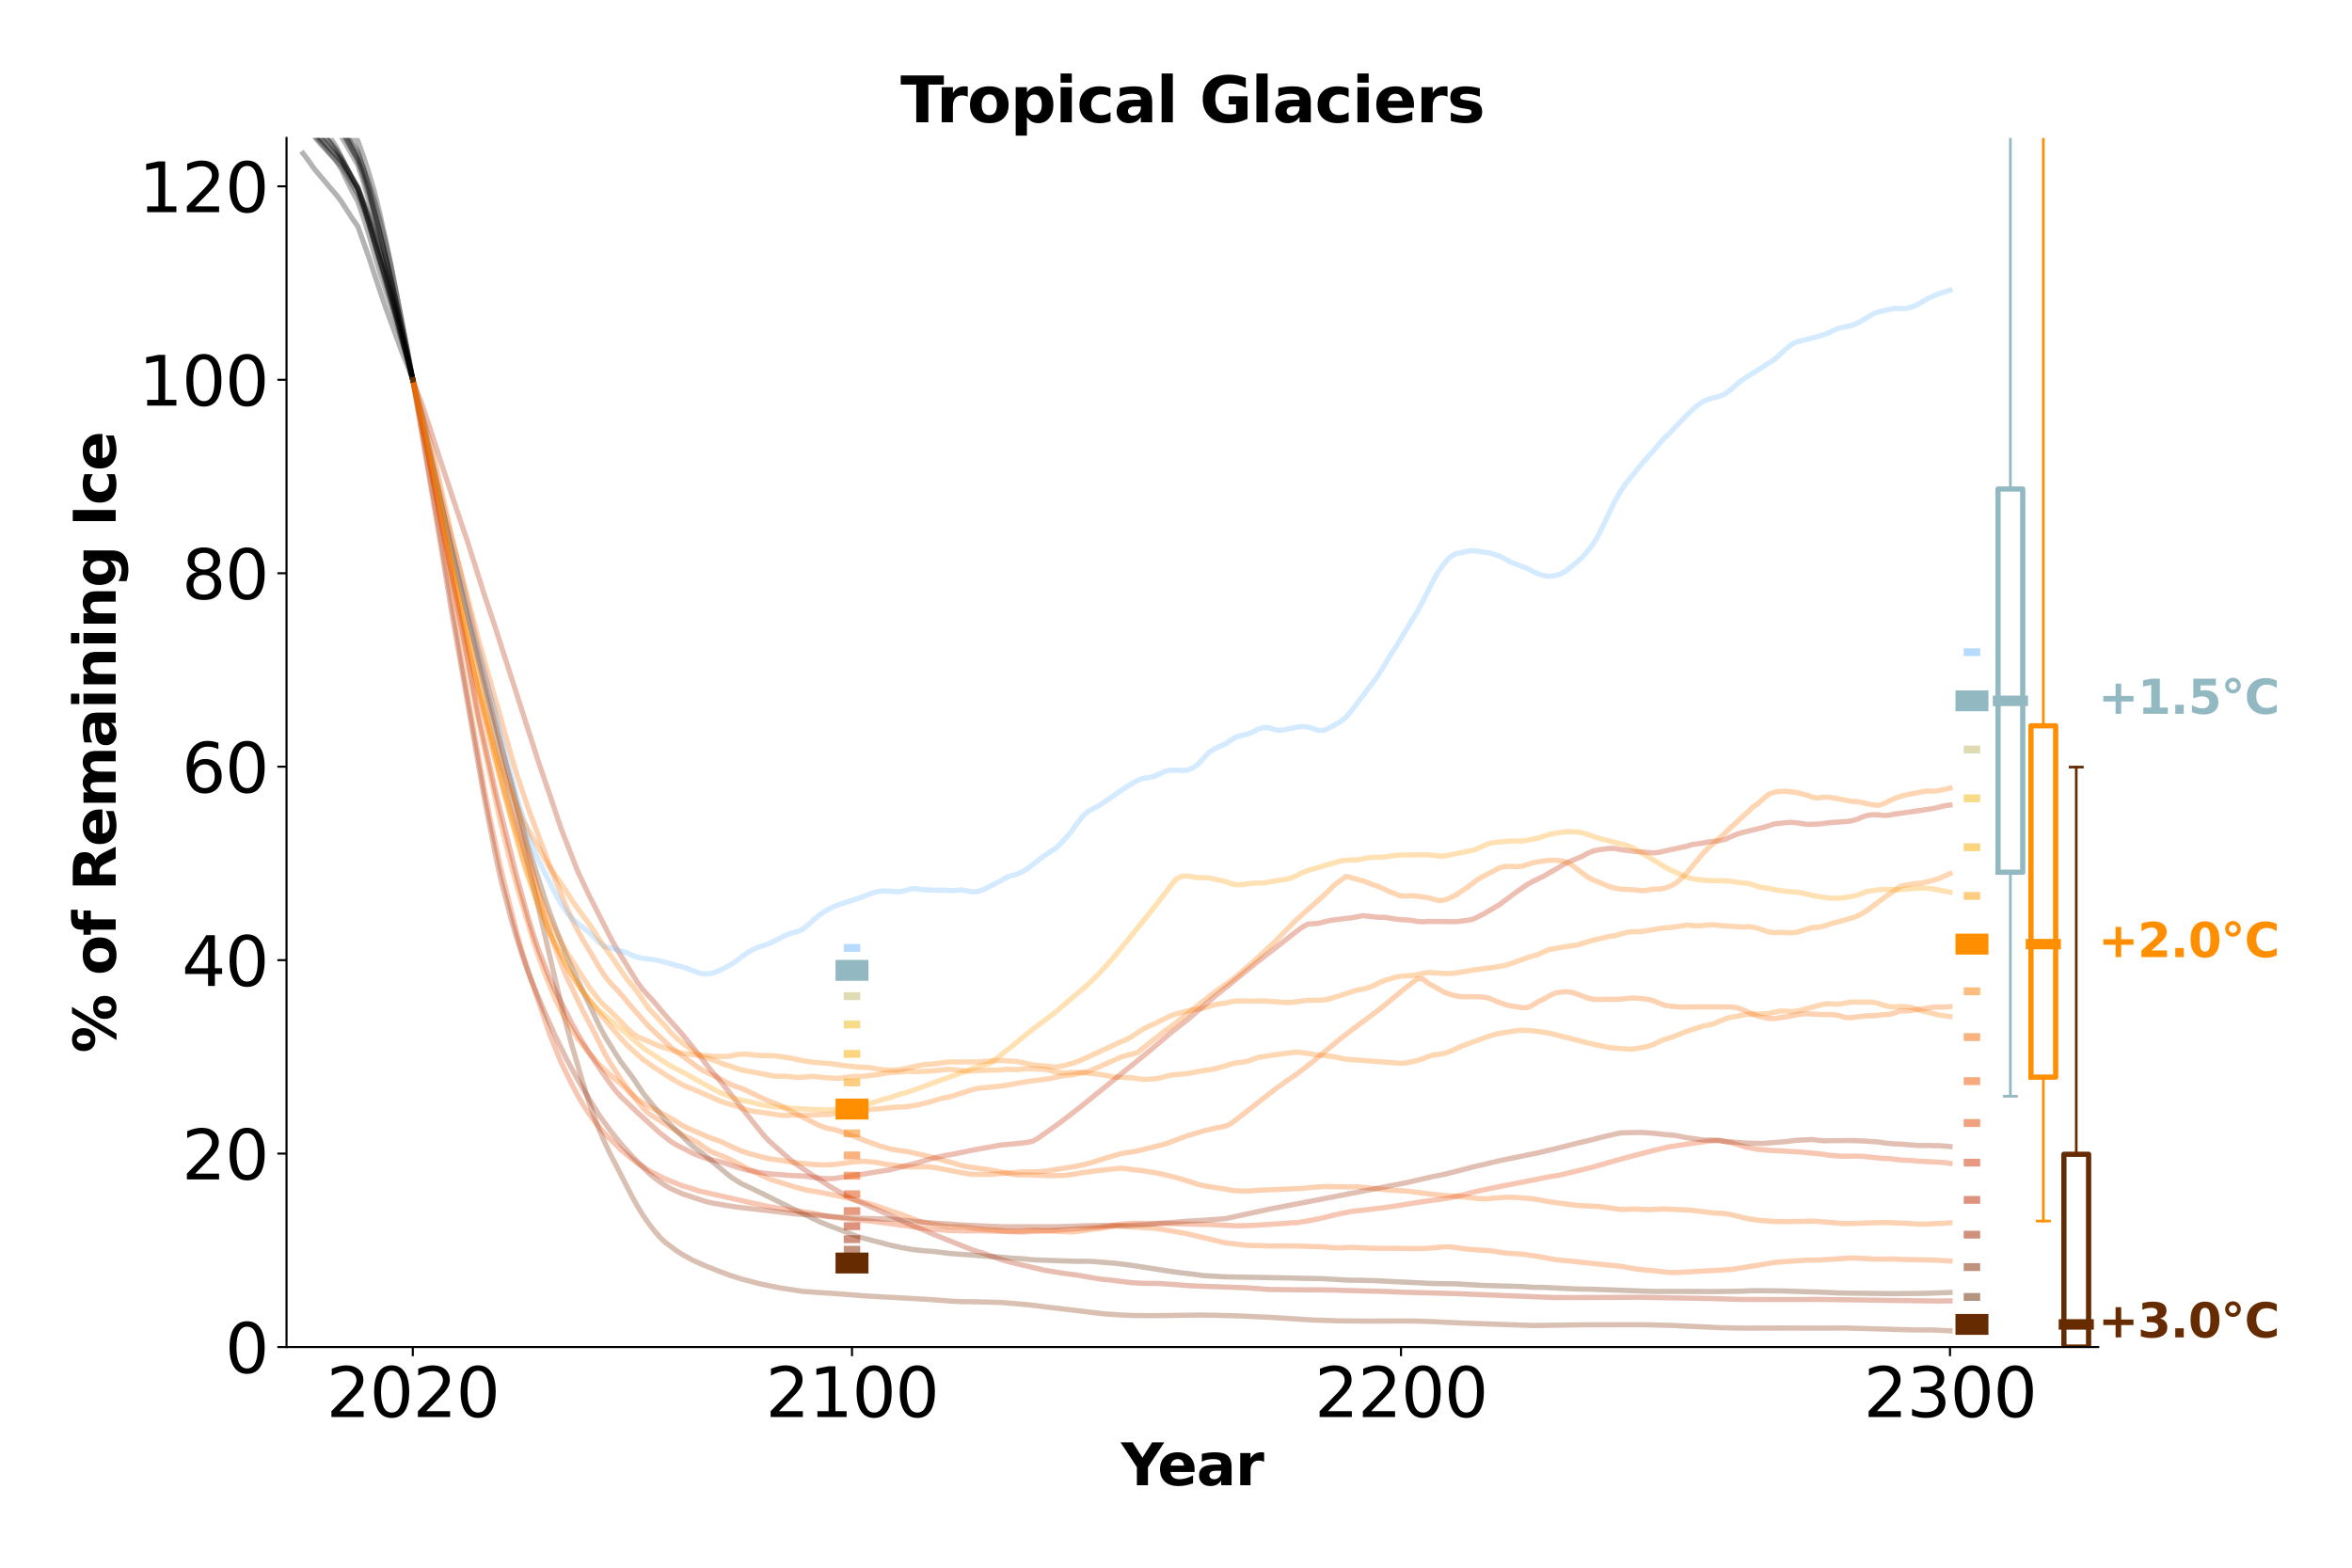 <?xml version="1.0" encoding="utf-8" standalone="no"?>
<!DOCTYPE svg PUBLIC "-//W3C//DTD SVG 1.1//EN"
  "http://www.w3.org/Graphics/SVG/1.1/DTD/svg11.dtd">
<svg xmlns:xlink="http://www.w3.org/1999/xlink" width="900pt" height="600pt" viewBox="0 0 900 600" xmlns="http://www.w3.org/2000/svg" version="1.1">
 <defs>
  <style type="text/css">*{stroke-linejoin: round; stroke-linecap: butt}</style>
 </defs>
 <g id="figure_1">
  <g id="patch_1">
   <path d="M 0 600 
L 900 600 
L 900 0 
L 0 0 
z
" style="fill: #ffffff"/>
  </g>
  <g id="axes_1">
   <g id="patch_2">
    <path d="M 109.64 515.56 
L 802.89 515.56 
L 802.89 52.8 
L 109.64 52.8 
z
" style="fill: #ffffff"/>
   </g>
   <g id="matplotlib.axis_1">
    <g id="xtick_1">
     <g id="line2d_1">
      <defs>
       <path id="m49ff630e75" d="M 0 0 
L 0 3.5 
" style="stroke: #000000; stroke-width: 0.8"/>
      </defs>
      <g>
       <use xlink:href="#m49ff630e75" x="157.957" y="515.56" style="stroke: #000000; stroke-width: 0.8"/>
      </g>
     </g>
     <g id="text_1">
      <!-- 2020 -->
      <g transform="translate(124.872 542.316) scale(0.26 -0.26)">
       <defs>
        <path id="DejaVuSans-32" d="M 1228 531 
L 3431 531 
L 3431 0 
L 469 0 
L 469 531 
Q 828 903 1448 1529 
Q 2069 2156 2228 2338 
Q 2531 2678 2651 2914 
Q 2772 3150 2772 3378 
Q 2772 3750 2511 3984 
Q 2250 4219 1831 4219 
Q 1534 4219 1204 4116 
Q 875 4013 500 3803 
L 500 4441 
Q 881 4594 1212 4672 
Q 1544 4750 1819 4750 
Q 2544 4750 2975 4387 
Q 3406 4025 3406 3419 
Q 3406 3131 3298 2873 
Q 3191 2616 2906 2266 
Q 2828 2175 2409 1742 
Q 1991 1309 1228 531 
z
" transform="scale(0.016)"/>
        <path id="DejaVuSans-30" d="M 2034 4250 
Q 1547 4250 1301 3770 
Q 1056 3291 1056 2328 
Q 1056 1369 1301 889 
Q 1547 409 2034 409 
Q 2525 409 2770 889 
Q 3016 1369 3016 2328 
Q 3016 3291 2770 3770 
Q 2525 4250 2034 4250 
z
M 2034 4750 
Q 2819 4750 3233 4129 
Q 3647 3509 3647 2328 
Q 3647 1150 3233 529 
Q 2819 -91 2034 -91 
Q 1250 -91 836 529 
Q 422 1150 422 2328 
Q 422 3509 836 4129 
Q 1250 4750 2034 4750 
z
" transform="scale(0.016)"/>
       </defs>
       <use xlink:href="#DejaVuSans-32"/>
       <use xlink:href="#DejaVuSans-30" x="63.623"/>
       <use xlink:href="#DejaVuSans-32" x="127.246"/>
       <use xlink:href="#DejaVuSans-30" x="190.869"/>
      </g>
     </g>
    </g>
    <g id="xtick_2">
     <g id="line2d_2">
      <g>
       <use xlink:href="#m49ff630e75" x="326.018" y="515.56" style="stroke: #000000; stroke-width: 0.8"/>
      </g>
     </g>
     <g id="text_2">
      <!-- 2100 -->
      <g transform="translate(292.933 542.316) scale(0.26 -0.26)">
       <defs>
        <path id="DejaVuSans-31" d="M 794 531 
L 1825 531 
L 1825 4091 
L 703 3866 
L 703 4441 
L 1819 4666 
L 2450 4666 
L 2450 531 
L 3481 531 
L 3481 0 
L 794 0 
L 794 531 
z
" transform="scale(0.016)"/>
       </defs>
       <use xlink:href="#DejaVuSans-32"/>
       <use xlink:href="#DejaVuSans-31" x="63.623"/>
       <use xlink:href="#DejaVuSans-30" x="127.246"/>
       <use xlink:href="#DejaVuSans-30" x="190.869"/>
      </g>
     </g>
    </g>
    <g id="xtick_3">
     <g id="line2d_3">
      <g>
       <use xlink:href="#m49ff630e75" x="536.094" y="515.56" style="stroke: #000000; stroke-width: 0.8"/>
      </g>
     </g>
     <g id="text_3">
      <!-- 2200 -->
      <g transform="translate(503.009 542.316) scale(0.26 -0.26)">
       <use xlink:href="#DejaVuSans-32"/>
       <use xlink:href="#DejaVuSans-32" x="63.623"/>
       <use xlink:href="#DejaVuSans-30" x="127.246"/>
       <use xlink:href="#DejaVuSans-30" x="190.869"/>
      </g>
     </g>
    </g>
    <g id="xtick_4">
     <g id="line2d_4">
      <g>
       <use xlink:href="#m49ff630e75" x="746.17" y="515.56" style="stroke: #000000; stroke-width: 0.8"/>
      </g>
     </g>
     <g id="text_4">
      <!-- 2300 -->
      <g transform="translate(713.085 542.316) scale(0.26 -0.26)">
       <defs>
        <path id="DejaVuSans-33" d="M 2597 2516 
Q 3050 2419 3304 2112 
Q 3559 1806 3559 1356 
Q 3559 666 3084 287 
Q 2609 -91 1734 -91 
Q 1441 -91 1130 -33 
Q 819 25 488 141 
L 488 750 
Q 750 597 1062 519 
Q 1375 441 1716 441 
Q 2309 441 2620 675 
Q 2931 909 2931 1356 
Q 2931 1769 2642 2001 
Q 2353 2234 1838 2234 
L 1294 2234 
L 1294 2753 
L 1863 2753 
Q 2328 2753 2575 2939 
Q 2822 3125 2822 3475 
Q 2822 3834 2567 4026 
Q 2313 4219 1838 4219 
Q 1578 4219 1281 4162 
Q 984 4106 628 3988 
L 628 4550 
Q 988 4650 1302 4700 
Q 1616 4750 1894 4750 
Q 2613 4750 3031 4423 
Q 3450 4097 3450 3541 
Q 3450 3153 3228 2886 
Q 3006 2619 2597 2516 
z
" transform="scale(0.016)"/>
       </defs>
       <use xlink:href="#DejaVuSans-32"/>
       <use xlink:href="#DejaVuSans-33" x="63.623"/>
       <use xlink:href="#DejaVuSans-30" x="127.246"/>
       <use xlink:href="#DejaVuSans-30" x="190.869"/>
      </g>
     </g>
    </g>
    <g id="text_5">
     <!-- Year -->
     <g transform="translate(428.995 568.44) scale(0.22 -0.22)">
      <defs>
       <path id="DejaVuSans-Bold-59" d="M -63 4666 
L 1253 4666 
L 2316 3003 
L 3378 4666 
L 4697 4666 
L 2919 1966 
L 2919 0 
L 1716 0 
L 1716 1966 
L -63 4666 
z
" transform="scale(0.016)"/>
       <path id="DejaVuSans-Bold-65" d="M 4031 1759 
L 4031 1441 
L 1416 1441 
Q 1456 1047 1700 850 
Q 1944 653 2381 653 
Q 2734 653 3104 758 
Q 3475 863 3866 1075 
L 3866 213 
Q 3469 63 3072 -14 
Q 2675 -91 2278 -91 
Q 1328 -91 801 392 
Q 275 875 275 1747 
Q 275 2603 792 3093 
Q 1309 3584 2216 3584 
Q 3041 3584 3536 3087 
Q 4031 2591 4031 1759 
z
M 2881 2131 
Q 2881 2450 2695 2645 
Q 2509 2841 2209 2841 
Q 1884 2841 1681 2658 
Q 1478 2475 1428 2131 
L 2881 2131 
z
" transform="scale(0.016)"/>
       <path id="DejaVuSans-Bold-61" d="M 2106 1575 
Q 1756 1575 1579 1456 
Q 1403 1338 1403 1106 
Q 1403 894 1545 773 
Q 1688 653 1941 653 
Q 2256 653 2472 879 
Q 2688 1106 2688 1447 
L 2688 1575 
L 2106 1575 
z
M 3816 1997 
L 3816 0 
L 2688 0 
L 2688 519 
Q 2463 200 2181 54 
Q 1900 -91 1497 -91 
Q 953 -91 614 226 
Q 275 544 275 1050 
Q 275 1666 698 1953 
Q 1122 2241 2028 2241 
L 2688 2241 
L 2688 2328 
Q 2688 2594 2478 2717 
Q 2269 2841 1825 2841 
Q 1466 2841 1156 2769 
Q 847 2697 581 2553 
L 581 3406 
Q 941 3494 1303 3539 
Q 1666 3584 2028 3584 
Q 2975 3584 3395 3211 
Q 3816 2838 3816 1997 
z
" transform="scale(0.016)"/>
       <path id="DejaVuSans-Bold-72" d="M 3138 2547 
Q 2991 2616 2845 2648 
Q 2700 2681 2553 2681 
Q 2122 2681 1889 2404 
Q 1656 2128 1656 1613 
L 1656 0 
L 538 0 
L 538 3500 
L 1656 3500 
L 1656 2925 
Q 1872 3269 2151 3426 
Q 2431 3584 2822 3584 
Q 2878 3584 2943 3579 
Q 3009 3575 3134 3559 
L 3138 2547 
z
" transform="scale(0.016)"/>
      </defs>
      <use xlink:href="#DejaVuSans-Bold-59"/>
      <use xlink:href="#DejaVuSans-Bold-65" x="63.287"/>
      <use xlink:href="#DejaVuSans-Bold-61" x="131.109"/>
      <use xlink:href="#DejaVuSans-Bold-72" x="198.59"/>
     </g>
    </g>
   </g>
   <g id="matplotlib.axis_2">
    <g id="ytick_1">
     <g id="line2d_5">
      <defs>
       <path id="mdeb24dc65a" d="M 0 0 
L -3.5 0 
" style="stroke: #000000; stroke-width: 0.8"/>
      </defs>
      <g>
       <use xlink:href="#mdeb24dc65a" x="109.64" y="515.56" style="stroke: #000000; stroke-width: 0.8"/>
      </g>
     </g>
     <g id="text_6">
      <!-- 0 -->
      <g transform="translate(86.097 525.438) scale(0.26 -0.26)">
       <use xlink:href="#DejaVuSans-30"/>
      </g>
     </g>
    </g>
    <g id="ytick_2">
     <g id="line2d_6">
      <g>
       <use xlink:href="#mdeb24dc65a" x="109.64" y="441.518" style="stroke: #000000; stroke-width: 0.8"/>
      </g>
     </g>
     <g id="text_7">
      <!-- 20 -->
      <g transform="translate(69.555 451.396) scale(0.26 -0.26)">
       <use xlink:href="#DejaVuSans-32"/>
       <use xlink:href="#DejaVuSans-30" x="63.623"/>
      </g>
     </g>
    </g>
    <g id="ytick_3">
     <g id="line2d_7">
      <g>
       <use xlink:href="#mdeb24dc65a" x="109.64" y="367.477" style="stroke: #000000; stroke-width: 0.8"/>
      </g>
     </g>
     <g id="text_8">
      <!-- 40 -->
      <g transform="translate(69.555 377.355) scale(0.26 -0.26)">
       <defs>
        <path id="DejaVuSans-34" d="M 2419 4116 
L 825 1625 
L 2419 1625 
L 2419 4116 
z
M 2253 4666 
L 3047 4666 
L 3047 1625 
L 3713 1625 
L 3713 1100 
L 3047 1100 
L 3047 0 
L 2419 0 
L 2419 1100 
L 313 1100 
L 313 1709 
L 2253 4666 
z
" transform="scale(0.016)"/>
       </defs>
       <use xlink:href="#DejaVuSans-34"/>
       <use xlink:href="#DejaVuSans-30" x="63.623"/>
      </g>
     </g>
    </g>
    <g id="ytick_4">
     <g id="line2d_8">
      <g>
       <use xlink:href="#mdeb24dc65a" x="109.64" y="293.435" style="stroke: #000000; stroke-width: 0.8"/>
      </g>
     </g>
     <g id="text_9">
      <!-- 60 -->
      <g transform="translate(69.555 303.313) scale(0.26 -0.26)">
       <defs>
        <path id="DejaVuSans-36" d="M 2113 2584 
Q 1688 2584 1439 2293 
Q 1191 2003 1191 1497 
Q 1191 994 1439 701 
Q 1688 409 2113 409 
Q 2538 409 2786 701 
Q 3034 994 3034 1497 
Q 3034 2003 2786 2293 
Q 2538 2584 2113 2584 
z
M 3366 4563 
L 3366 3988 
Q 3128 4100 2886 4159 
Q 2644 4219 2406 4219 
Q 1781 4219 1451 3797 
Q 1122 3375 1075 2522 
Q 1259 2794 1537 2939 
Q 1816 3084 2150 3084 
Q 2853 3084 3261 2657 
Q 3669 2231 3669 1497 
Q 3669 778 3244 343 
Q 2819 -91 2113 -91 
Q 1303 -91 875 529 
Q 447 1150 447 2328 
Q 447 3434 972 4092 
Q 1497 4750 2381 4750 
Q 2619 4750 2861 4703 
Q 3103 4656 3366 4563 
z
" transform="scale(0.016)"/>
       </defs>
       <use xlink:href="#DejaVuSans-36"/>
       <use xlink:href="#DejaVuSans-30" x="63.623"/>
      </g>
     </g>
    </g>
    <g id="ytick_5">
     <g id="line2d_9">
      <g>
       <use xlink:href="#mdeb24dc65a" x="109.64" y="219.394" style="stroke: #000000; stroke-width: 0.8"/>
      </g>
     </g>
     <g id="text_10">
      <!-- 80 -->
      <g transform="translate(69.555 229.272) scale(0.26 -0.26)">
       <defs>
        <path id="DejaVuSans-38" d="M 2034 2216 
Q 1584 2216 1326 1975 
Q 1069 1734 1069 1313 
Q 1069 891 1326 650 
Q 1584 409 2034 409 
Q 2484 409 2743 651 
Q 3003 894 3003 1313 
Q 3003 1734 2745 1975 
Q 2488 2216 2034 2216 
z
M 1403 2484 
Q 997 2584 770 2862 
Q 544 3141 544 3541 
Q 544 4100 942 4425 
Q 1341 4750 2034 4750 
Q 2731 4750 3128 4425 
Q 3525 4100 3525 3541 
Q 3525 3141 3298 2862 
Q 3072 2584 2669 2484 
Q 3125 2378 3379 2068 
Q 3634 1759 3634 1313 
Q 3634 634 3220 271 
Q 2806 -91 2034 -91 
Q 1263 -91 848 271 
Q 434 634 434 1313 
Q 434 1759 690 2068 
Q 947 2378 1403 2484 
z
M 1172 3481 
Q 1172 3119 1398 2916 
Q 1625 2713 2034 2713 
Q 2441 2713 2670 2916 
Q 2900 3119 2900 3481 
Q 2900 3844 2670 4047 
Q 2441 4250 2034 4250 
Q 1625 4250 1398 4047 
Q 1172 3844 1172 3481 
z
" transform="scale(0.016)"/>
       </defs>
       <use xlink:href="#DejaVuSans-38"/>
       <use xlink:href="#DejaVuSans-30" x="63.623"/>
      </g>
     </g>
    </g>
    <g id="ytick_6">
     <g id="line2d_10">
      <g>
       <use xlink:href="#mdeb24dc65a" x="109.64" y="145.352" style="stroke: #000000; stroke-width: 0.8"/>
      </g>
     </g>
     <g id="text_11">
      <!-- 100 -->
      <g transform="translate(53.013 155.23) scale(0.26 -0.26)">
       <use xlink:href="#DejaVuSans-31"/>
       <use xlink:href="#DejaVuSans-30" x="63.623"/>
       <use xlink:href="#DejaVuSans-30" x="127.246"/>
      </g>
     </g>
    </g>
    <g id="ytick_7">
     <g id="line2d_11">
      <g>
       <use xlink:href="#mdeb24dc65a" x="109.64" y="71.31" style="stroke: #000000; stroke-width: 0.8"/>
      </g>
     </g>
     <g id="text_12">
      <!-- 120 -->
      <g transform="translate(53.013 81.188) scale(0.26 -0.26)">
       <use xlink:href="#DejaVuSans-31"/>
       <use xlink:href="#DejaVuSans-32" x="63.623"/>
       <use xlink:href="#DejaVuSans-30" x="127.246"/>
      </g>
     </g>
    </g>
    <g id="text_13">
     <!-- % of Remaining Ice -->
     <g transform="translate(44.265 403.001) rotate(-90) scale(0.22 -0.22)">
      <defs>
       <path id="DejaVuSans-Bold-25" d="M 4959 1925 
Q 4738 1925 4616 1733 
Q 4494 1541 4494 1184 
Q 4494 825 4614 633 
Q 4734 441 4959 441 
Q 5184 441 5303 633 
Q 5422 825 5422 1184 
Q 5422 1541 5301 1733 
Q 5181 1925 4959 1925 
z
M 4959 2450 
Q 5541 2450 5875 2112 
Q 6209 1775 6209 1184 
Q 6209 594 5875 251 
Q 5541 -91 4959 -91 
Q 4378 -91 4042 251 
Q 3706 594 3706 1184 
Q 3706 1772 4042 2111 
Q 4378 2450 4959 2450 
z
M 2094 -91 
L 1403 -91 
L 4319 4750 
L 5013 4750 
L 2094 -91 
z
M 1453 4750 
Q 2034 4750 2367 4411 
Q 2700 4072 2700 3481 
Q 2700 2891 2367 2550 
Q 2034 2209 1453 2209 
Q 872 2209 539 2550 
Q 206 2891 206 3481 
Q 206 4072 539 4411 
Q 872 4750 1453 4750 
z
M 1453 4225 
Q 1228 4225 1106 4031 
Q 984 3838 984 3481 
Q 984 3122 1106 2926 
Q 1228 2731 1453 2731 
Q 1678 2731 1798 2926 
Q 1919 3122 1919 3481 
Q 1919 3838 1797 4031 
Q 1675 4225 1453 4225 
z
" transform="scale(0.016)"/>
       <path id="DejaVuSans-Bold-20" transform="scale(0.016)"/>
       <path id="DejaVuSans-Bold-6f" d="M 2203 2784 
Q 1831 2784 1636 2517 
Q 1441 2250 1441 1747 
Q 1441 1244 1636 976 
Q 1831 709 2203 709 
Q 2569 709 2762 976 
Q 2956 1244 2956 1747 
Q 2956 2250 2762 2517 
Q 2569 2784 2203 2784 
z
M 2203 3584 
Q 3106 3584 3614 3096 
Q 4122 2609 4122 1747 
Q 4122 884 3614 396 
Q 3106 -91 2203 -91 
Q 1297 -91 786 396 
Q 275 884 275 1747 
Q 275 2609 786 3096 
Q 1297 3584 2203 3584 
z
" transform="scale(0.016)"/>
       <path id="DejaVuSans-Bold-66" d="M 2841 4863 
L 2841 4128 
L 2222 4128 
Q 1984 4128 1890 4042 
Q 1797 3956 1797 3744 
L 1797 3500 
L 2753 3500 
L 2753 2700 
L 1797 2700 
L 1797 0 
L 678 0 
L 678 2700 
L 122 2700 
L 122 3500 
L 678 3500 
L 678 3744 
Q 678 4316 997 4589 
Q 1316 4863 1984 4863 
L 2841 4863 
z
" transform="scale(0.016)"/>
       <path id="DejaVuSans-Bold-52" d="M 2297 2597 
Q 2675 2597 2839 2737 
Q 3003 2878 3003 3200 
Q 3003 3519 2839 3656 
Q 2675 3794 2297 3794 
L 1791 3794 
L 1791 2597 
L 2297 2597 
z
M 1791 1766 
L 1791 0 
L 588 0 
L 588 4666 
L 2425 4666 
Q 3347 4666 3776 4356 
Q 4206 4047 4206 3378 
Q 4206 2916 3982 2619 
Q 3759 2322 3309 2181 
Q 3556 2125 3751 1926 
Q 3947 1728 4147 1325 
L 4800 0 
L 3519 0 
L 2950 1159 
Q 2778 1509 2601 1637 
Q 2425 1766 2131 1766 
L 1791 1766 
z
" transform="scale(0.016)"/>
       <path id="DejaVuSans-Bold-6d" d="M 3781 2919 
Q 3994 3244 4286 3414 
Q 4578 3584 4928 3584 
Q 5531 3584 5847 3212 
Q 6163 2841 6163 2131 
L 6163 0 
L 5038 0 
L 5038 1825 
Q 5041 1866 5042 1909 
Q 5044 1953 5044 2034 
Q 5044 2406 4934 2573 
Q 4825 2741 4581 2741 
Q 4263 2741 4089 2478 
Q 3916 2216 3909 1719 
L 3909 0 
L 2784 0 
L 2784 1825 
Q 2784 2406 2684 2573 
Q 2584 2741 2328 2741 
Q 2006 2741 1831 2477 
Q 1656 2213 1656 1722 
L 1656 0 
L 531 0 
L 531 3500 
L 1656 3500 
L 1656 2988 
Q 1863 3284 2130 3434 
Q 2397 3584 2719 3584 
Q 3081 3584 3359 3409 
Q 3638 3234 3781 2919 
z
" transform="scale(0.016)"/>
       <path id="DejaVuSans-Bold-69" d="M 538 3500 
L 1656 3500 
L 1656 0 
L 538 0 
L 538 3500 
z
M 538 4863 
L 1656 4863 
L 1656 3950 
L 538 3950 
L 538 4863 
z
" transform="scale(0.016)"/>
       <path id="DejaVuSans-Bold-6e" d="M 4056 2131 
L 4056 0 
L 2931 0 
L 2931 347 
L 2931 1631 
Q 2931 2084 2911 2256 
Q 2891 2428 2841 2509 
Q 2775 2619 2662 2680 
Q 2550 2741 2406 2741 
Q 2056 2741 1856 2470 
Q 1656 2200 1656 1722 
L 1656 0 
L 538 0 
L 538 3500 
L 1656 3500 
L 1656 2988 
Q 1909 3294 2193 3439 
Q 2478 3584 2822 3584 
Q 3428 3584 3742 3212 
Q 4056 2841 4056 2131 
z
" transform="scale(0.016)"/>
       <path id="DejaVuSans-Bold-67" d="M 2919 594 
Q 2688 288 2409 144 
Q 2131 0 1766 0 
Q 1125 0 706 504 
Q 288 1009 288 1791 
Q 288 2575 706 3076 
Q 1125 3578 1766 3578 
Q 2131 3578 2409 3434 
Q 2688 3291 2919 2981 
L 2919 3500 
L 4044 3500 
L 4044 353 
Q 4044 -491 3511 -936 
Q 2978 -1381 1966 -1381 
Q 1638 -1381 1331 -1331 
Q 1025 -1281 716 -1178 
L 716 -306 
Q 1009 -475 1290 -558 
Q 1572 -641 1856 -641 
Q 2406 -641 2662 -400 
Q 2919 -159 2919 353 
L 2919 594 
z
M 2181 2772 
Q 1834 2772 1640 2515 
Q 1447 2259 1447 1791 
Q 1447 1309 1634 1061 
Q 1822 813 2181 813 
Q 2531 813 2725 1069 
Q 2919 1325 2919 1791 
Q 2919 2259 2725 2515 
Q 2531 2772 2181 2772 
z
" transform="scale(0.016)"/>
       <path id="DejaVuSans-Bold-49" d="M 588 4666 
L 1791 4666 
L 1791 0 
L 588 0 
L 588 4666 
z
" transform="scale(0.016)"/>
       <path id="DejaVuSans-Bold-63" d="M 3366 3391 
L 3366 2478 
Q 3138 2634 2908 2709 
Q 2678 2784 2431 2784 
Q 1963 2784 1702 2511 
Q 1441 2238 1441 1747 
Q 1441 1256 1702 982 
Q 1963 709 2431 709 
Q 2694 709 2930 787 
Q 3166 866 3366 1019 
L 3366 103 
Q 3103 6 2833 -42 
Q 2563 -91 2291 -91 
Q 1344 -91 809 395 
Q 275 881 275 1747 
Q 275 2613 809 3098 
Q 1344 3584 2291 3584 
Q 2566 3584 2833 3536 
Q 3100 3488 3366 3391 
z
" transform="scale(0.016)"/>
      </defs>
      <use xlink:href="#DejaVuSans-Bold-25"/>
      <use xlink:href="#DejaVuSans-Bold-20" x="100.195"/>
      <use xlink:href="#DejaVuSans-Bold-6f" x="135.01"/>
      <use xlink:href="#DejaVuSans-Bold-66" x="203.711"/>
      <use xlink:href="#DejaVuSans-Bold-20" x="247.217"/>
      <use xlink:href="#DejaVuSans-Bold-52" x="282.031"/>
      <use xlink:href="#DejaVuSans-Bold-65" x="359.033"/>
      <use xlink:href="#DejaVuSans-Bold-6d" x="426.855"/>
      <use xlink:href="#DejaVuSans-Bold-61" x="531.055"/>
      <use xlink:href="#DejaVuSans-Bold-69" x="598.535"/>
      <use xlink:href="#DejaVuSans-Bold-6e" x="632.812"/>
      <use xlink:href="#DejaVuSans-Bold-69" x="704.004"/>
      <use xlink:href="#DejaVuSans-Bold-6e" x="738.281"/>
      <use xlink:href="#DejaVuSans-Bold-67" x="809.473"/>
      <use xlink:href="#DejaVuSans-Bold-20" x="881.055"/>
      <use xlink:href="#DejaVuSans-Bold-49" x="915.869"/>
      <use xlink:href="#DejaVuSans-Bold-63" x="953.076"/>
      <use xlink:href="#DejaVuSans-Bold-65" x="1012.354"/>
     </g>
    </g>
   </g>
   <g id="line2d_12">
    <path d="M 157.957 145.352 
L 162.159 160.344 
L 164.26 167.849 
L 166.36 175.953 
L 172.663 204.665 
L 176.864 221.929 
L 183.167 248.893 
L 187.368 265.175 
L 189.469 273.948 
L 193.67 292.343 
L 199.973 318.073 
L 208.376 350.824 
L 212.577 363.026 
L 214.678 368.747 
L 216.779 373.826 
L 223.081 386.982 
L 227.282 394.937 
L 231.484 403.328 
L 233.585 406.916 
L 237.786 413.406 
L 241.988 419.037 
L 246.189 424.237 
L 248.29 426.209 
L 260.895 434.179 
L 262.995 435.299 
L 265.096 436.253 
L 267.197 437.441 
L 269.298 439.014 
L 271.398 440.386 
L 273.499 441.322 
L 277.701 442.978 
L 279.801 443.984 
L 286.104 447.323 
L 288.204 448.244 
L 294.507 451.28 
L 302.91 453.916 
L 307.111 455.084 
L 309.212 455.614 
L 313.413 456.238 
L 323.917 458.388 
L 328.119 459.534 
L 332.32 460.597 
L 336.522 461.898 
L 340.723 463.429 
L 344.925 464.767 
L 351.227 467.226 
L 355.429 468.232 
L 361.731 469.3 
L 363.832 469.513 
L 368.033 469.437 
L 370.134 469.68 
L 372.235 470.054 
L 376.436 470.496 
L 380.638 470.761 
L 384.839 471.185 
L 389.041 471.232 
L 391.142 471.164 
L 395.343 470.819 
L 410.048 471.535 
L 412.149 471.36 
L 418.451 470.41 
L 420.552 470.228 
L 426.854 469.249 
L 441.56 470.061 
L 445.761 470.662 
L 454.164 472.184 
L 458.366 473.176 
L 468.87 475.677 
L 477.273 476.649 
L 487.776 476.89 
L 496.179 476.877 
L 506.683 477.204 
L 510.885 477.578 
L 512.985 477.577 
L 517.187 477.404 
L 525.59 477.771 
L 529.792 477.758 
L 533.993 477.765 
L 542.396 477.897 
L 546.598 477.736 
L 552.9 477.185 
L 555.001 477.203 
L 561.303 478.064 
L 565.504 478.398 
L 569.706 478.619 
L 576.008 479.566 
L 580.21 479.869 
L 582.31 479.961 
L 588.613 480.875 
L 592.814 481.672 
L 594.915 482.05 
L 597.016 482.313 
L 601.217 482.647 
L 605.419 483.153 
L 615.923 484.226 
L 620.124 484.649 
L 626.426 485.746 
L 634.829 486.568 
L 639.031 487.02 
L 641.132 487.033 
L 662.139 485.902 
L 672.643 484.267 
L 678.945 483.173 
L 691.55 482.247 
L 695.751 482.274 
L 708.356 481.455 
L 714.658 481.724 
L 716.759 481.892 
L 720.96 481.924 
L 725.162 481.852 
L 727.263 482.023 
L 735.666 482.173 
L 739.867 482.244 
L 746.17 482.633 
L 746.17 482.633 
" clip-path="url(#pd3c835e4f8)" style="fill: none; stroke: #f66200; stroke-opacity: 0.3; stroke-width: 2; stroke-linecap: square"/>
   </g>
   <g id="line2d_13">
    <path d="M 115.942 47.998 
L 118.043 49.558 
L 120.144 51.704 
L 122.245 53.884 
L 124.345 56.442 
L 126.446 58.933 
L 128.547 61.387 
L 130.648 64.72 
L 132.748 69.107 
L 134.849 73.352 
L 136.95 77.183 
L 139.051 83.215 
L 141.151 89.794 
L 143.252 97.132 
L 145.353 104.203 
L 147.454 110.689 
L 149.554 116.939 
L 151.655 123.497 
L 153.756 130.507 
L 155.857 137.656 
L 157.957 145.352 
" clip-path="url(#pd3c835e4f8)" style="fill: none; stroke: #000000; stroke-opacity: 0.3; stroke-width: 2; stroke-linecap: square"/>
   </g>
   <g id="line2d_14">
    <path d="M 157.957 145.352 
L 162.159 164.37 
L 166.36 182.462 
L 183.167 254.194 
L 191.57 290.579 
L 195.771 306.744 
L 199.973 322.608 
L 204.174 339.431 
L 212.577 375.343 
L 214.678 384.333 
L 216.779 392.565 
L 218.879 400.185 
L 223.081 414.435 
L 225.182 421.204 
L 227.282 427.215 
L 229.383 432.619 
L 231.484 437.394 
L 233.585 441.818 
L 241.988 458.188 
L 244.088 461.926 
L 246.189 465.349 
L 248.29 468.35 
L 250.391 471.066 
L 252.492 473.516 
L 254.592 475.516 
L 258.794 478.649 
L 260.895 480.021 
L 265.096 482.325 
L 269.298 484.227 
L 275.6 486.718 
L 279.801 488.268 
L 284.003 489.582 
L 290.305 491.218 
L 294.507 492.141 
L 298.708 492.96 
L 307.111 494.246 
L 313.413 494.689 
L 319.716 495.087 
L 330.22 495.933 
L 355.429 497.339 
L 363.832 497.98 
L 368.033 498.161 
L 374.335 498.254 
L 382.738 498.474 
L 393.242 499.334 
L 401.645 500.383 
L 422.653 502.864 
L 428.955 503.273 
L 433.157 503.461 
L 441.56 503.543 
L 454.164 503.378 
L 460.467 503.313 
L 473.071 503.593 
L 485.676 504.168 
L 494.079 504.684 
L 502.482 505.229 
L 512.985 505.536 
L 521.388 505.618 
L 540.295 505.595 
L 544.497 505.664 
L 559.202 506.359 
L 586.512 507.314 
L 597.016 507.168 
L 607.52 507.034 
L 628.527 507.004 
L 639.031 507.25 
L 657.938 508.123 
L 666.341 508.309 
L 683.147 508.266 
L 697.852 508.312 
L 706.255 508.261 
L 731.464 508.994 
L 739.867 509.023 
L 746.17 509.334 
L 746.17 509.334 
" clip-path="url(#pd3c835e4f8)" style="fill: none; stroke: #822900; stroke-opacity: 0.3; stroke-width: 2; stroke-linecap: square"/>
   </g>
   <g id="line2d_15">
    <path d="M 115.942 33.066 
L 118.043 34.516 
L 120.144 36.497 
L 122.245 38.506 
L 124.345 41.059 
L 126.446 43.795 
L 128.547 46.492 
L 130.648 49.408 
L 132.748 53.106 
L 134.849 57.226 
L 136.95 61.19 
L 139.051 67.563 
L 141.151 74.197 
L 143.252 81.843 
L 145.353 89.969 
L 147.454 98.248 
L 149.554 106.956 
L 151.655 116.337 
L 153.756 125.82 
L 155.857 135.577 
L 157.957 145.352 
" clip-path="url(#pd3c835e4f8)" style="fill: none; stroke: #000000; stroke-opacity: 0.3; stroke-width: 2; stroke-linecap: square"/>
   </g>
   <g id="line2d_16">
    <path d="M 157.957 145.352 
L 162.159 162.257 
L 170.562 197.176 
L 174.763 213.018 
L 181.066 236.968 
L 183.167 245.081 
L 189.469 267.396 
L 191.57 274.666 
L 195.771 289.787 
L 197.872 296.733 
L 202.073 309.248 
L 210.476 331.647 
L 216.779 347.224 
L 218.879 351.859 
L 220.98 355.978 
L 223.081 359.783 
L 225.182 363.216 
L 229.383 370.449 
L 231.484 373.594 
L 233.585 376.233 
L 235.685 378.375 
L 237.786 380.703 
L 241.988 385.747 
L 248.29 392.891 
L 256.693 400.764 
L 258.794 402.446 
L 267.197 408.587 
L 269.298 409.883 
L 271.398 410.943 
L 273.499 411.877 
L 279.801 415.164 
L 284.003 416.665 
L 286.104 417.596 
L 290.305 419.665 
L 294.507 421.538 
L 296.607 422.274 
L 298.708 423.179 
L 309.212 428.616 
L 313.413 430.687 
L 315.514 431.511 
L 317.615 432.027 
L 319.716 432.429 
L 323.917 433.843 
L 332.32 437.03 
L 336.522 438.55 
L 340.723 439.76 
L 344.925 440.463 
L 347.026 440.69 
L 357.529 443.086 
L 361.731 444.342 
L 363.832 444.834 
L 368.033 446.122 
L 370.134 446.549 
L 378.537 447.689 
L 389.041 449.645 
L 393.242 449.657 
L 397.444 449.842 
L 401.645 449.944 
L 405.847 449.901 
L 407.948 449.795 
L 410.048 449.54 
L 414.25 448.792 
L 422.653 447.742 
L 428.955 447.122 
L 431.056 447.279 
L 433.157 447.631 
L 437.358 448.084 
L 441.56 448.755 
L 443.66 449.158 
L 447.862 450.142 
L 449.963 450.626 
L 454.164 451.938 
L 458.366 453.24 
L 460.467 453.774 
L 464.668 454.479 
L 468.87 455.098 
L 470.97 455.535 
L 473.071 455.745 
L 477.273 455.896 
L 481.474 455.541 
L 498.28 454.859 
L 502.482 454.384 
L 506.683 454.14 
L 517.187 454.282 
L 519.288 454.207 
L 523.489 454.622 
L 531.892 455.514 
L 538.195 455.839 
L 546.598 456.916 
L 552.9 457.559 
L 559.202 457.971 
L 565.504 458.682 
L 567.605 458.817 
L 569.706 458.734 
L 573.907 458.378 
L 578.109 458.197 
L 582.31 458.478 
L 586.512 458.821 
L 588.613 459.139 
L 592.814 459.946 
L 603.318 461.339 
L 607.52 461.574 
L 611.721 461.705 
L 620.124 462.901 
L 622.225 462.883 
L 624.326 462.744 
L 626.426 462.755 
L 630.628 462.958 
L 636.93 462.674 
L 641.132 462.931 
L 645.333 463.059 
L 647.434 463.215 
L 655.837 464.268 
L 657.938 464.328 
L 660.038 464.506 
L 662.139 464.842 
L 668.442 466.335 
L 672.643 467.017 
L 678.945 467.511 
L 685.248 467.559 
L 693.651 467.347 
L 706.255 468.332 
L 714.658 468.085 
L 720.96 467.894 
L 729.363 468.2 
L 733.565 468.49 
L 735.666 468.536 
L 744.069 468.183 
L 746.17 468 
L 746.17 468 
" clip-path="url(#pd3c835e4f8)" style="fill: none; stroke: #f76800; stroke-opacity: 0.3; stroke-width: 2; stroke-linecap: square"/>
   </g>
   <g id="line2d_17">
    <path d="M 115.942 43.715 
L 118.043 45.793 
L 120.144 48.352 
L 122.245 50.436 
L 124.345 52.673 
L 126.446 55.107 
L 128.547 57.725 
L 130.648 60.877 
L 132.748 64.458 
L 134.849 68.131 
L 136.95 71.676 
L 139.051 77.833 
L 141.151 84.207 
L 143.252 91.362 
L 145.353 98.751 
L 147.454 106.509 
L 149.554 114.207 
L 151.655 121.775 
L 153.756 129.232 
L 155.857 136.993 
L 157.957 145.352 
" clip-path="url(#pd3c835e4f8)" style="fill: none; stroke: #000000; stroke-opacity: 0.3; stroke-width: 2; stroke-linecap: square"/>
   </g>
   <g id="line2d_18">
    <path d="M 157.957 145.352 
L 160.058 153.568 
L 162.159 162.331 
L 168.461 190.731 
L 170.562 200.418 
L 174.763 218.171 
L 178.965 235.693 
L 189.469 276.945 
L 191.57 285.061 
L 195.771 299.862 
L 202.073 323.958 
L 208.376 343.559 
L 210.476 349.622 
L 216.779 365.953 
L 220.98 374.954 
L 229.383 392.69 
L 231.484 396.685 
L 235.685 403.468 
L 237.786 406.676 
L 241.988 412.253 
L 246.189 418.523 
L 250.391 423.69 
L 254.592 428.632 
L 260.895 434.677 
L 262.995 436.82 
L 265.096 438.687 
L 269.298 441.809 
L 277.701 448.872 
L 279.801 450.539 
L 281.902 451.93 
L 284.003 453.165 
L 288.204 455.133 
L 292.406 457.177 
L 302.91 462.402 
L 307.111 464.399 
L 313.413 467.529 
L 317.615 469.221 
L 321.817 470.783 
L 328.119 473.257 
L 334.421 474.946 
L 336.522 475.436 
L 340.723 476.593 
L 344.925 477.48 
L 349.126 478.21 
L 353.328 478.691 
L 357.529 479.002 
L 363.832 479.787 
L 370.134 480.208 
L 378.537 480.881 
L 382.738 481.128 
L 386.94 481.537 
L 391.142 481.742 
L 395.343 482.167 
L 405.847 482.551 
L 412.149 482.736 
L 416.351 482.719 
L 418.451 482.817 
L 422.653 483.19 
L 426.854 483.496 
L 433.157 484.3 
L 445.761 486.247 
L 449.963 486.891 
L 456.265 487.623 
L 460.467 488.211 
L 468.87 488.685 
L 494.079 489.122 
L 498.28 489.241 
L 502.482 489.299 
L 506.683 489.41 
L 515.086 489.909 
L 525.59 490.12 
L 548.698 491.255 
L 557.101 491.367 
L 567.605 491.977 
L 578.109 492.26 
L 582.31 492.393 
L 586.512 492.698 
L 590.713 492.731 
L 603.318 493.331 
L 609.62 493.445 
L 624.326 493.969 
L 632.729 494.272 
L 649.535 494.277 
L 655.837 494.32 
L 666.341 494.184 
L 670.542 493.986 
L 676.845 494.026 
L 683.147 494.112 
L 691.55 494.397 
L 695.751 494.503 
L 704.154 494.877 
L 725.162 495.122 
L 731.464 495.04 
L 735.666 495.036 
L 746.17 494.663 
L 746.17 494.663 
" clip-path="url(#pd3c835e4f8)" style="fill: none; stroke: #662b00; stroke-opacity: 0.3; stroke-width: 2; stroke-linecap: square"/>
   </g>
   <g id="line2d_19">
    <path d="M 115.942 43.49 
L 118.043 45.329 
L 120.144 48.154 
L 122.245 50.397 
L 124.345 52.503 
L 126.446 54.522 
L 128.547 57.158 
L 130.648 60.549 
L 132.748 64.343 
L 134.849 68.287 
L 136.95 72.429 
L 139.051 78.627 
L 141.151 85.217 
L 143.252 92.379 
L 145.353 99.355 
L 147.454 106.062 
L 149.554 113.376 
L 151.655 121.408 
L 153.756 129.37 
L 155.857 137.329 
L 157.957 145.352 
" clip-path="url(#pd3c835e4f8)" style="fill: none; stroke: #000000; stroke-opacity: 0.3; stroke-width: 2; stroke-linecap: square"/>
   </g>
   <g id="line2d_20">
    <path d="M 157.957 145.352 
L 160.058 150.883 
L 162.159 156.736 
L 168.461 176.012 
L 174.763 195.106 
L 178.965 207.483 
L 185.267 227.438 
L 189.469 239.985 
L 206.275 292.274 
L 210.476 304.512 
L 214.678 317.053 
L 220.98 333.265 
L 225.182 342.209 
L 233.585 358.79 
L 235.685 362.669 
L 244.088 376.226 
L 246.189 378.963 
L 250.391 383.572 
L 254.592 388.593 
L 260.895 395.622 
L 267.197 403.377 
L 271.398 408.842 
L 275.6 413.741 
L 281.902 421.643 
L 288.204 429.534 
L 292.406 434.723 
L 294.507 436.908 
L 300.809 442.452 
L 302.91 444.204 
L 305.01 445.797 
L 311.313 450.024 
L 315.514 452.72 
L 317.615 454.121 
L 323.917 457.756 
L 326.018 458.768 
L 332.32 461.483 
L 349.126 469.06 
L 353.328 470.753 
L 357.529 472.537 
L 372.235 478.424 
L 376.436 479.708 
L 382.738 481.97 
L 386.94 483.166 
L 399.545 486.112 
L 403.746 486.84 
L 407.948 487.463 
L 412.149 488.01 
L 416.351 488.743 
L 420.552 489.455 
L 426.854 490.15 
L 433.157 490.931 
L 437.358 491.157 
L 443.66 491.247 
L 449.963 491.66 
L 456.265 492.147 
L 477.273 492.885 
L 485.676 493.515 
L 491.978 493.591 
L 498.28 493.654 
L 504.582 493.658 
L 508.784 493.719 
L 523.489 494.123 
L 529.792 494.259 
L 536.094 494.546 
L 546.598 494.827 
L 557.101 495.108 
L 594.915 496.614 
L 620.124 496.549 
L 626.426 496.485 
L 655.837 497.022 
L 666.341 497.342 
L 678.945 497.361 
L 685.248 497.37 
L 691.55 497.356 
L 695.751 497.32 
L 741.968 497.944 
L 746.17 497.892 
L 746.17 497.892 
" clip-path="url(#pd3c835e4f8)" style="fill: none; stroke: #b32700; stroke-opacity: 0.3; stroke-width: 2; stroke-linecap: square"/>
   </g>
   <g id="line2d_21">
    <path d="M 115.942 58.694 
L 118.043 61.467 
L 120.144 64.477 
L 122.245 66.997 
L 124.345 69.449 
L 126.446 71.998 
L 128.547 74.38 
L 130.648 77.149 
L 132.748 80.436 
L 134.849 83.695 
L 136.95 86.722 
L 139.051 92.606 
L 141.151 98.481 
L 143.252 104.938 
L 145.353 111.219 
L 147.454 117.402 
L 149.554 123.098 
L 151.655 128.851 
L 153.756 134.645 
L 155.857 139.812 
L 157.957 145.352 
" clip-path="url(#pd3c835e4f8)" style="fill: none; stroke: #000000; stroke-opacity: 0.3; stroke-width: 2; stroke-linecap: square"/>
   </g>
   <g id="line2d_22">
    <path d="M 157.957 145.352 
L 162.159 162.788 
L 166.36 182.613 
L 168.461 191.859 
L 170.562 200.584 
L 176.864 224.483 
L 181.066 241.746 
L 185.267 256.991 
L 189.469 272.39 
L 193.67 289.551 
L 197.872 305.416 
L 202.073 319.164 
L 204.174 325.106 
L 206.275 329.659 
L 210.476 337.993 
L 212.577 342.163 
L 214.678 345.975 
L 216.779 349.064 
L 218.879 351.538 
L 220.98 353.34 
L 225.182 356.637 
L 229.383 360.855 
L 231.484 362.374 
L 233.585 362.751 
L 239.887 364.635 
L 241.988 365.662 
L 244.088 366.399 
L 246.189 366.803 
L 250.391 367.345 
L 252.492 367.767 
L 256.693 368.911 
L 260.895 369.994 
L 262.995 370.688 
L 267.197 372.274 
L 269.298 372.75 
L 271.398 372.709 
L 273.499 372.178 
L 275.6 371.338 
L 279.801 369.041 
L 281.902 367.658 
L 284.003 366.042 
L 286.104 364.57 
L 288.204 363.375 
L 290.305 362.438 
L 292.406 361.838 
L 294.507 361.034 
L 300.809 357.848 
L 302.91 357.1 
L 305.01 356.58 
L 307.111 355.672 
L 309.212 354.015 
L 311.313 352.039 
L 313.413 350.351 
L 315.514 348.838 
L 317.615 347.708 
L 319.716 346.745 
L 321.817 345.927 
L 328.119 343.953 
L 332.32 342.385 
L 334.421 341.562 
L 336.522 341.125 
L 338.623 340.969 
L 342.824 341.302 
L 344.925 341.193 
L 349.126 340.102 
L 351.227 340.232 
L 353.328 340.529 
L 357.529 340.693 
L 361.731 340.726 
L 363.832 340.873 
L 368.033 340.595 
L 372.235 341.307 
L 374.335 341.141 
L 376.436 340.427 
L 382.738 337.214 
L 384.839 335.973 
L 386.94 335.157 
L 389.041 334.551 
L 391.142 333.677 
L 393.242 332.401 
L 397.444 329.177 
L 399.545 327.518 
L 403.746 324.797 
L 405.847 322.882 
L 407.948 320.59 
L 410.048 318.122 
L 412.149 315.083 
L 414.25 312.456 
L 416.351 310.536 
L 420.552 308.336 
L 431.056 301.148 
L 435.257 298.705 
L 437.358 297.91 
L 439.459 297.618 
L 441.56 297.147 
L 443.66 296.241 
L 445.761 295.197 
L 447.862 294.747 
L 449.963 294.758 
L 452.063 294.888 
L 454.164 294.765 
L 456.265 294.033 
L 458.366 292.552 
L 462.567 288.005 
L 464.668 286.572 
L 468.87 284.727 
L 470.97 283.295 
L 473.071 282.021 
L 475.172 281.435 
L 477.273 280.982 
L 479.373 280.169 
L 481.474 279.007 
L 483.575 278.496 
L 485.676 278.538 
L 487.776 279.273 
L 489.877 279.517 
L 491.978 279.184 
L 496.179 278.306 
L 498.28 278.058 
L 500.381 278.249 
L 502.482 278.805 
L 504.582 279.561 
L 506.683 279.432 
L 508.784 278.527 
L 512.985 276.167 
L 515.086 274.452 
L 517.187 271.953 
L 525.59 260.856 
L 527.691 257.928 
L 531.892 250.966 
L 533.993 247.782 
L 542.396 233.927 
L 544.497 230.026 
L 548.698 221.74 
L 550.799 218.137 
L 552.9 215.305 
L 555.001 213.057 
L 557.101 211.932 
L 561.303 211.017 
L 563.404 210.731 
L 565.504 210.982 
L 567.605 211.346 
L 569.706 211.532 
L 573.907 212.855 
L 578.109 215.142 
L 584.411 217.553 
L 586.512 218.685 
L 588.613 219.651 
L 590.713 220.332 
L 592.814 220.595 
L 594.915 220.356 
L 597.016 219.721 
L 599.117 218.602 
L 603.318 215.256 
L 605.419 213.278 
L 607.52 210.874 
L 609.62 208.243 
L 611.721 204.621 
L 618.023 191.65 
L 620.124 187.968 
L 622.225 184.956 
L 628.527 177.17 
L 632.729 172.459 
L 634.829 169.94 
L 636.93 167.612 
L 639.031 165.667 
L 641.132 163.358 
L 647.434 156.93 
L 649.535 155.18 
L 651.635 153.697 
L 653.736 152.832 
L 655.837 152.178 
L 657.938 151.668 
L 660.038 150.774 
L 662.139 149.325 
L 664.24 147.364 
L 666.341 145.618 
L 678.945 137.625 
L 683.147 133.827 
L 685.248 132.063 
L 687.348 130.886 
L 691.55 129.845 
L 697.852 128.152 
L 699.953 127.276 
L 702.054 126.218 
L 704.154 125.481 
L 708.356 124.635 
L 710.457 123.761 
L 712.557 122.704 
L 716.759 120.083 
L 718.86 119.341 
L 725.162 117.944 
L 727.263 118.118 
L 729.363 118.06 
L 731.464 117.509 
L 733.565 116.674 
L 737.767 114.188 
L 741.968 112.403 
L 746.17 111.085 
L 746.17 111.085 
" clip-path="url(#pd3c835e4f8)" style="fill: none; stroke: #70b8ff; stroke-opacity: 0.3; stroke-width: 2; stroke-linecap: square"/>
   </g>
   <g id="line2d_23">
    <path d="M 115.942 41.457 
L 118.043 43.161 
L 120.144 45.485 
L 122.245 47.798 
L 124.345 50.204 
L 126.446 52.85 
L 128.547 55.972 
L 130.648 60.061 
L 132.748 64.384 
L 134.849 68.528 
L 136.95 72.216 
L 139.051 78.346 
L 141.151 85.403 
L 143.252 93.022 
L 145.353 100.425 
L 147.454 107.762 
L 149.554 115.067 
L 151.655 121.953 
L 153.756 129.275 
L 155.857 136.891 
L 157.957 145.352 
" clip-path="url(#pd3c835e4f8)" style="fill: none; stroke: #000000; stroke-opacity: 0.3; stroke-width: 2; stroke-linecap: square"/>
   </g>
   <g id="line2d_24">
    <path d="M 157.957 145.352 
L 164.26 176.071 
L 168.461 196.214 
L 172.663 217.516 
L 178.965 247.228 
L 181.066 256.344 
L 185.267 273.506 
L 189.469 289.263 
L 193.67 304.341 
L 197.872 318.092 
L 199.973 324.136 
L 204.174 335.709 
L 206.275 341.661 
L 208.376 347.259 
L 210.476 352.307 
L 212.577 356.628 
L 214.678 360.624 
L 216.779 364.297 
L 225.182 377.388 
L 227.282 380.249 
L 229.383 382.897 
L 231.484 385.069 
L 233.585 386.959 
L 237.786 391.185 
L 239.887 393.38 
L 241.988 395.385 
L 244.088 396.837 
L 250.391 399.555 
L 252.492 400.434 
L 258.794 402.463 
L 260.895 403.099 
L 265.096 403.665 
L 267.197 403.898 
L 269.298 403.949 
L 273.499 404.287 
L 277.701 404.33 
L 279.801 404.11 
L 281.902 403.667 
L 284.003 403.423 
L 286.104 403.489 
L 288.204 403.774 
L 290.305 403.94 
L 296.607 404.087 
L 302.91 405.031 
L 307.111 405.941 
L 311.313 406.58 
L 317.615 407.046 
L 321.817 407.657 
L 328.119 408.404 
L 332.32 408.563 
L 334.421 408.851 
L 336.522 409.276 
L 338.623 409.483 
L 342.824 409.582 
L 344.925 409.314 
L 349.126 408.37 
L 351.227 407.888 
L 353.328 407.532 
L 357.529 407.181 
L 361.731 406.599 
L 363.832 406.428 
L 374.335 406.424 
L 378.537 406.118 
L 382.738 405.832 
L 389.041 406.234 
L 393.242 407.092 
L 395.343 407.58 
L 403.746 408.383 
L 405.847 408.142 
L 410.048 407.064 
L 412.149 406.372 
L 416.351 404.521 
L 428.955 398.708 
L 431.056 397.86 
L 433.157 396.677 
L 437.358 393.875 
L 439.459 392.832 
L 441.56 391.931 
L 447.862 388.815 
L 449.963 388.089 
L 454.164 386.986 
L 456.265 386.533 
L 458.366 386.23 
L 462.567 385.276 
L 464.668 384.555 
L 466.769 384.148 
L 468.87 383.907 
L 470.97 383.442 
L 473.071 383.093 
L 475.172 383.057 
L 479.373 383.191 
L 483.575 383.049 
L 491.978 383.686 
L 494.079 383.641 
L 500.381 382.829 
L 502.482 382.896 
L 506.683 382.698 
L 508.784 382.288 
L 512.985 380.925 
L 519.288 378.947 
L 521.388 378.563 
L 523.489 378.021 
L 525.59 377.236 
L 527.691 376.165 
L 529.792 375.272 
L 533.993 374.005 
L 536.094 373.617 
L 540.295 373.373 
L 542.396 373.029 
L 544.497 372.488 
L 546.598 372.206 
L 552.9 372.571 
L 555.001 372.568 
L 557.101 372.367 
L 561.303 371.713 
L 563.404 371.269 
L 567.605 370.757 
L 571.807 370.235 
L 576.008 369.442 
L 578.109 368.825 
L 584.411 366.515 
L 588.613 365.257 
L 590.713 364.264 
L 592.814 363.418 
L 599.117 362.287 
L 603.318 361.727 
L 609.62 359.827 
L 615.923 358.384 
L 618.023 358.117 
L 622.225 356.919 
L 624.326 356.544 
L 626.426 356.614 
L 628.527 356.498 
L 634.829 355.401 
L 636.93 355.1 
L 639.031 355.052 
L 645.333 354.053 
L 649.535 354.355 
L 651.635 354.245 
L 653.736 353.961 
L 655.837 353.993 
L 657.938 354.219 
L 662.139 354.462 
L 666.341 354.8 
L 668.442 354.689 
L 670.542 354.755 
L 672.643 355.305 
L 676.845 356.723 
L 678.945 356.957 
L 681.046 356.835 
L 685.248 357.024 
L 687.348 356.832 
L 689.449 356.278 
L 691.55 355.53 
L 693.651 355.027 
L 695.751 354.905 
L 697.852 354.417 
L 699.953 353.732 
L 708.356 351.433 
L 710.457 350.694 
L 712.557 349.676 
L 714.658 348.314 
L 720.96 343.556 
L 727.263 339.195 
L 731.464 338.34 
L 735.666 337.914 
L 739.867 336.891 
L 741.968 336.207 
L 746.17 334.327 
L 746.17 334.327 
" clip-path="url(#pd3c835e4f8)" style="fill: none; stroke: #fb7800; stroke-opacity: 0.3; stroke-width: 2; stroke-linecap: square"/>
   </g>
   <g id="line2d_25">
    <path d="M 115.942 35.472 
L 118.043 37.384 
L 120.144 39.556 
L 122.245 41.707 
L 124.345 44.15 
L 126.446 46.712 
L 128.547 49.179 
L 130.648 52.242 
L 132.748 55.813 
L 134.849 59.528 
L 136.95 63.237 
L 139.051 69.508 
L 141.151 76.681 
L 143.252 84.346 
L 145.353 92.594 
L 147.454 101.315 
L 149.554 109.902 
L 151.655 118.381 
L 153.756 126.738 
L 155.857 135.613 
L 157.957 145.352 
" clip-path="url(#pd3c835e4f8)" style="fill: none; stroke: #000000; stroke-opacity: 0.3; stroke-width: 2; stroke-linecap: square"/>
   </g>
   <g id="line2d_26">
    <path d="M 157.957 145.352 
L 162.159 166.525 
L 166.36 187.639 
L 168.461 198.556 
L 170.562 208.873 
L 174.763 227.73 
L 181.066 255.78 
L 183.167 263.996 
L 187.368 279.271 
L 189.469 286.481 
L 191.57 292.912 
L 195.771 303.385 
L 199.973 313.72 
L 202.073 317.509 
L 206.275 324.752 
L 208.376 328.67 
L 210.476 332.111 
L 214.678 338.16 
L 218.879 344.598 
L 220.98 347.609 
L 225.182 353.285 
L 227.282 356.32 
L 229.383 359.704 
L 231.484 362.721 
L 233.585 365.537 
L 239.887 374.749 
L 241.988 377.198 
L 244.088 379.963 
L 248.29 386.059 
L 254.592 392.689 
L 256.693 395.222 
L 258.794 397.234 
L 260.895 398.999 
L 265.096 402.184 
L 267.197 403.628 
L 269.298 404.668 
L 271.398 405.181 
L 277.701 407.55 
L 279.801 408.115 
L 281.902 408.91 
L 284.003 409.572 
L 292.406 411.123 
L 296.607 411.929 
L 300.809 411.896 
L 305.01 412.368 
L 311.313 411.959 
L 315.514 412.431 
L 319.716 412.696 
L 321.817 412.62 
L 326.018 412.05 
L 330.22 411.916 
L 336.522 411.208 
L 338.623 410.738 
L 340.723 410.428 
L 342.824 410.404 
L 347.026 409.986 
L 351.227 410.143 
L 357.529 409.806 
L 361.731 409.345 
L 363.832 409.283 
L 370.134 409.963 
L 378.537 409.54 
L 380.638 409.601 
L 382.738 409.536 
L 384.839 409.267 
L 389.041 409.388 
L 393.242 408.976 
L 399.545 409.285 
L 401.645 409.617 
L 403.746 410.228 
L 405.847 410.575 
L 407.948 410.584 
L 412.149 410.426 
L 414.25 410.502 
L 420.552 411.162 
L 426.854 412.255 
L 433.157 412.513 
L 437.358 413.084 
L 439.459 413.073 
L 441.56 412.9 
L 443.66 412.599 
L 445.761 411.999 
L 447.862 411.56 
L 449.963 411.274 
L 454.164 410.923 
L 456.265 410.576 
L 458.366 410.114 
L 464.668 409.123 
L 468.87 407.934 
L 470.97 407.247 
L 473.071 406.744 
L 475.172 406.592 
L 477.273 406.185 
L 481.474 404.691 
L 487.776 403.705 
L 491.978 403.142 
L 496.179 402.694 
L 498.28 402.877 
L 502.482 403.546 
L 508.784 404.206 
L 510.885 404.509 
L 515.086 405.399 
L 536.094 406.95 
L 538.195 406.79 
L 542.396 405.866 
L 544.497 405.199 
L 546.598 404.344 
L 548.698 403.756 
L 550.799 403.487 
L 552.9 403.072 
L 555.001 402.374 
L 559.202 400.432 
L 567.605 397.328 
L 571.807 395.945 
L 573.907 395.47 
L 580.21 394.489 
L 582.31 394.288 
L 586.512 394.496 
L 592.814 395.4 
L 605.419 398.589 
L 607.52 399.16 
L 615.923 400.985 
L 622.225 401.431 
L 624.326 401.57 
L 628.527 400.914 
L 630.628 400.445 
L 632.729 399.751 
L 634.829 398.664 
L 636.93 397.83 
L 639.031 397.208 
L 641.132 396.457 
L 645.333 394.765 
L 651.635 392.714 
L 653.736 392.354 
L 655.837 391.78 
L 660.038 389.984 
L 662.139 389.356 
L 664.24 389.018 
L 668.442 388.199 
L 676.845 387.912 
L 681.046 386.993 
L 683.147 386.95 
L 685.248 387.186 
L 687.348 387 
L 689.449 386.557 
L 697.852 384.318 
L 699.953 384.171 
L 702.054 384.317 
L 704.154 384.27 
L 706.255 383.84 
L 708.356 383.548 
L 712.557 383.531 
L 714.658 383.499 
L 716.759 383.625 
L 718.86 384.066 
L 720.96 384.802 
L 723.061 385.273 
L 725.162 385.366 
L 727.263 385.21 
L 729.363 385.288 
L 731.464 385.631 
L 735.666 386.978 
L 739.867 387.893 
L 741.968 388.482 
L 746.17 389.098 
L 746.17 389.098 
" clip-path="url(#pd3c835e4f8)" style="fill: none; stroke: #fb7900; stroke-opacity: 0.3; stroke-width: 2; stroke-linecap: square"/>
   </g>
   <g id="line2d_27">
    <path d="M 115.942 25.19 
L 118.043 27.885 
L 120.144 31.155 
L 122.245 33.862 
L 124.345 36.387 
L 126.446 39.012 
L 128.547 42.445 
L 130.648 46.311 
L 132.748 50.396 
L 134.849 54.333 
L 136.95 58.015 
L 139.051 64.432 
L 141.151 72.069 
L 143.252 80.484 
L 145.353 88.785 
L 147.454 97.197 
L 149.554 106.061 
L 151.655 115.719 
L 153.756 125.362 
L 155.857 135.066 
L 157.957 145.352 
" clip-path="url(#pd3c835e4f8)" style="fill: none; stroke: #000000; stroke-opacity: 0.3; stroke-width: 2; stroke-linecap: square"/>
   </g>
   <g id="line2d_28">
    <path d="M 157.957 145.352 
L 168.461 204.777 
L 178.965 266.439 
L 185.267 301.84 
L 187.368 312.557 
L 191.57 332.208 
L 195.771 349.188 
L 197.872 357.437 
L 199.973 364.826 
L 202.073 371.563 
L 210.476 396.217 
L 214.678 406.568 
L 218.879 415.149 
L 220.98 419.128 
L 223.081 422.698 
L 225.182 425.962 
L 227.282 428.863 
L 229.383 431.525 
L 231.484 433.946 
L 237.786 440.207 
L 241.988 443.7 
L 244.088 445.32 
L 248.29 447.993 
L 252.492 450.174 
L 254.592 451.2 
L 260.895 453.754 
L 265.096 455.004 
L 267.197 455.768 
L 288.204 460.512 
L 294.507 461.859 
L 298.708 462.542 
L 311.313 464.384 
L 315.514 465.296 
L 317.615 465.685 
L 326.018 466.656 
L 334.421 467.503 
L 355.429 470.327 
L 363.832 470.993 
L 368.033 471.073 
L 376.436 471.088 
L 391.142 471.527 
L 401.645 471.044 
L 410.048 470.429 
L 418.451 469.866 
L 422.653 469.411 
L 426.854 468.818 
L 431.056 468.382 
L 433.157 468.22 
L 445.761 468.207 
L 449.963 468.396 
L 456.265 468.529 
L 462.567 468.632 
L 473.071 469.166 
L 479.373 469.001 
L 491.978 468.216 
L 494.079 468.009 
L 496.179 467.946 
L 500.381 467.29 
L 504.582 466.469 
L 512.985 464.454 
L 517.187 463.639 
L 527.691 462.454 
L 533.993 461.586 
L 540.295 460.556 
L 546.598 459.578 
L 550.799 459.07 
L 555.001 458.374 
L 559.202 457.457 
L 565.504 455.85 
L 573.907 454.099 
L 586.512 451.655 
L 592.814 450.393 
L 597.016 449.708 
L 609.62 446.643 
L 620.124 443.636 
L 632.729 440.318 
L 639.031 438.856 
L 643.232 438.24 
L 647.434 437.603 
L 653.736 436.769 
L 657.938 436.425 
L 660.038 436.9 
L 662.139 437.253 
L 668.442 439.112 
L 672.643 439.893 
L 676.845 440.234 
L 689.449 440.946 
L 695.751 441.554 
L 697.852 441.784 
L 699.953 442.155 
L 704.154 442.496 
L 706.255 442.547 
L 710.457 442.47 
L 712.557 442.561 
L 720.96 443.406 
L 723.061 443.414 
L 727.263 443.974 
L 731.464 444.144 
L 733.565 444.368 
L 744.069 444.93 
L 746.17 445.275 
L 746.17 445.275 
" clip-path="url(#pd3c835e4f8)" style="fill: none; stroke: #e34500; stroke-opacity: 0.3; stroke-width: 2; stroke-linecap: square"/>
   </g>
   <g id="line2d_29">
    <path d="M 115.942 26.369 
L 118.043 27.743 
L 120.144 30.459 
L 122.245 33.204 
L 124.345 35.504 
L 126.446 37.941 
L 128.547 40.325 
L 130.648 42.87 
L 132.748 46.533 
L 134.849 50.338 
L 136.95 53.984 
L 139.051 59.821 
L 141.151 66.298 
L 143.252 73.318 
L 145.353 81.811 
L 147.454 91.345 
L 149.554 101.172 
L 151.655 112.03 
L 153.756 123.026 
L 155.857 133.89 
L 157.957 145.352 
" clip-path="url(#pd3c835e4f8)" style="fill: none; stroke: #000000; stroke-opacity: 0.3; stroke-width: 2; stroke-linecap: square"/>
   </g>
   <g id="line2d_30">
    <path d="M 157.957 145.352 
L 164.26 176.568 
L 168.461 198.843 
L 174.763 230.458 
L 178.965 253.325 
L 181.066 265.24 
L 183.167 276.235 
L 189.469 305.56 
L 191.57 314.916 
L 195.771 331.743 
L 197.872 339.401 
L 202.073 353.572 
L 204.174 360.418 
L 206.275 366.715 
L 208.376 372.454 
L 212.577 382.644 
L 214.678 386.893 
L 216.779 390.677 
L 218.879 394.132 
L 220.98 397.347 
L 225.182 402.622 
L 229.383 407.53 
L 233.585 411.499 
L 237.786 415.048 
L 241.988 419.004 
L 244.088 420.783 
L 248.29 423.398 
L 256.693 428.032 
L 260.895 430.621 
L 262.995 431.708 
L 271.398 435.334 
L 275.6 436.795 
L 281.902 439.768 
L 284.003 440.61 
L 286.104 441.33 
L 292.406 443.035 
L 294.507 443.498 
L 298.708 444.056 
L 302.91 444.832 
L 311.313 445.71 
L 315.514 445.841 
L 319.716 445.65 
L 326.018 444.755 
L 330.22 444.425 
L 334.421 444.781 
L 336.522 445.107 
L 338.623 445.575 
L 347.026 446.551 
L 349.126 446.605 
L 353.328 446.541 
L 355.429 446.574 
L 357.529 446.829 
L 365.932 448.425 
L 370.134 449.206 
L 372.235 449.449 
L 378.537 449.509 
L 391.142 448.512 
L 397.444 448.486 
L 401.645 447.978 
L 412.149 446.314 
L 416.351 445.33 
L 418.451 444.752 
L 420.552 444.01 
L 428.955 441.526 
L 435.257 440.505 
L 445.761 437.875 
L 454.164 434.75 
L 458.366 433.51 
L 460.467 432.839 
L 466.769 431.395 
L 468.87 431.026 
L 470.97 430.096 
L 475.172 426.84 
L 487.776 416.969 
L 491.978 413.979 
L 496.179 411.112 
L 502.482 406.198 
L 512.985 397.477 
L 517.187 394.242 
L 527.691 386.434 
L 531.892 383.022 
L 538.195 377.772 
L 542.396 374.61 
L 544.497 374.659 
L 546.598 376.35 
L 552.9 379.881 
L 555.001 380.603 
L 557.101 381.176 
L 559.202 381.421 
L 565.504 381.465 
L 567.605 381.644 
L 569.706 382.011 
L 573.907 383.728 
L 576.008 384.512 
L 578.109 384.987 
L 582.31 385.62 
L 584.411 385.651 
L 586.512 384.647 
L 588.613 383.378 
L 590.713 382.355 
L 592.814 381.167 
L 594.915 380.119 
L 597.016 379.769 
L 599.117 379.562 
L 601.217 379.738 
L 603.318 380.367 
L 607.52 381.967 
L 609.62 382.425 
L 611.721 382.536 
L 613.822 382.44 
L 618.023 382.481 
L 620.124 382.44 
L 622.225 382.154 
L 624.326 381.989 
L 626.426 382.013 
L 630.628 382.486 
L 632.729 383.05 
L 636.93 384.746 
L 639.031 385.075 
L 643.232 385.43 
L 649.535 385.358 
L 662.139 385.382 
L 664.24 385.599 
L 666.341 386.201 
L 670.542 388.058 
L 672.643 388.9 
L 676.845 389.765 
L 678.945 389.839 
L 685.248 388.897 
L 687.348 388.413 
L 689.449 388.109 
L 691.55 388 
L 697.852 388.31 
L 699.953 388.264 
L 702.054 388.435 
L 704.154 388.804 
L 706.255 389.437 
L 708.356 389.519 
L 710.457 389.186 
L 714.658 388.781 
L 716.759 388.776 
L 720.96 388.305 
L 723.061 388.247 
L 725.162 387.625 
L 727.263 386.85 
L 729.363 386.925 
L 731.464 386.732 
L 739.867 385.46 
L 744.069 385.426 
L 746.17 385.252 
L 746.17 385.252 
" clip-path="url(#pd3c835e4f8)" style="fill: none; stroke: #f76800; stroke-opacity: 0.3; stroke-width: 2; stroke-linecap: square"/>
   </g>
   <g id="line2d_31">
    <path d="M 115.942 34.29 
L 118.043 35.599 
L 120.144 38.37 
L 122.245 41.108 
L 124.345 43.296 
L 126.446 45.599 
L 128.547 47.823 
L 130.648 50.192 
L 132.748 53.805 
L 134.849 57.543 
L 136.95 61.064 
L 139.051 66.228 
L 141.151 72.586 
L 143.252 81.269 
L 145.353 89.4 
L 147.454 97.938 
L 149.554 106.854 
L 151.655 115.908 
L 153.756 125.244 
L 155.857 135.155 
L 157.957 145.352 
" clip-path="url(#pd3c835e4f8)" style="fill: none; stroke: #000000; stroke-opacity: 0.3; stroke-width: 2; stroke-linecap: square"/>
   </g>
   <g id="line2d_32">
    <path d="M 157.957 145.352 
L 168.461 207.476 
L 172.663 233.218 
L 185.267 305.164 
L 189.469 326.644 
L 191.57 336.4 
L 195.771 352.367 
L 197.872 359.466 
L 199.973 365.995 
L 202.073 371.947 
L 204.174 377.31 
L 208.376 387.297 
L 212.577 396.693 
L 216.779 405.288 
L 220.98 413.036 
L 225.182 420.229 
L 229.383 426.964 
L 233.585 432.752 
L 237.786 437.993 
L 241.988 442.67 
L 248.29 449.002 
L 250.391 450.766 
L 252.492 452.308 
L 254.592 453.7 
L 256.693 454.925 
L 260.895 456.811 
L 269.298 459.636 
L 271.398 460.192 
L 277.701 461.324 
L 281.902 461.974 
L 296.607 463.664 
L 305.01 464.68 
L 309.212 464.857 
L 326.018 466.192 
L 330.22 466.289 
L 342.824 466.68 
L 347.026 467.147 
L 353.328 467.827 
L 363.832 468.509 
L 368.033 468.849 
L 382.738 469.49 
L 386.94 469.535 
L 393.242 469.502 
L 403.746 469.506 
L 416.351 469.107 
L 422.653 469.034 
L 431.056 469.058 
L 439.459 468.631 
L 454.164 467.39 
L 460.467 467.028 
L 464.668 466.723 
L 468.87 466.418 
L 485.676 462.786 
L 491.978 461.577 
L 538.195 452.641 
L 542.396 451.668 
L 548.698 450.218 
L 552.9 449.396 
L 561.303 447.253 
L 563.404 446.655 
L 567.605 445.72 
L 573.907 444.208 
L 578.109 443.352 
L 588.613 441.202 
L 594.915 439.705 
L 603.318 437.582 
L 607.52 436.607 
L 613.822 434.999 
L 620.124 433.584 
L 626.426 433.432 
L 628.527 433.428 
L 632.729 433.72 
L 636.93 434.221 
L 641.132 434.579 
L 645.333 435.403 
L 649.535 435.991 
L 651.635 436.307 
L 655.837 436.356 
L 657.938 436.553 
L 660.038 436.868 
L 668.442 437.497 
L 674.744 437.62 
L 678.945 437.275 
L 683.147 436.944 
L 687.348 436.423 
L 693.651 436.125 
L 695.751 436.443 
L 697.852 436.598 
L 702.054 436.552 
L 708.356 436.521 
L 712.557 436.654 
L 718.86 437.073 
L 720.96 437.411 
L 725.162 437.823 
L 727.263 437.867 
L 733.565 438.383 
L 735.666 438.451 
L 737.767 438.38 
L 739.867 438.489 
L 741.968 438.461 
L 746.17 438.82 
L 746.17 438.82 
" clip-path="url(#pd3c835e4f8)" style="fill: none; stroke: #9d2800; stroke-opacity: 0.3; stroke-width: 2; stroke-linecap: square"/>
   </g>
   <g id="line2d_33">
    <path d="M 115.942 32.084 
L 118.043 33.444 
L 120.144 36.17 
L 122.245 38.887 
L 124.345 41.127 
L 126.446 43.498 
L 128.547 45.811 
L 130.648 48.285 
L 132.748 51.923 
L 134.849 55.705 
L 136.95 59.288 
L 139.051 64.428 
L 141.151 70.272 
L 143.252 76.767 
L 145.353 84.249 
L 147.454 92.399 
L 149.554 101.642 
L 151.655 112.276 
L 153.756 122.968 
L 155.857 133.834 
L 157.957 145.352 
" clip-path="url(#pd3c835e4f8)" style="fill: none; stroke: #000000; stroke-opacity: 0.3; stroke-width: 2; stroke-linecap: square"/>
   </g>
   <g id="line2d_34">
    <path d="M 157.957 145.352 
L 164.26 174.112 
L 168.461 196.161 
L 174.763 230.78 
L 183.167 274.248 
L 189.469 302.312 
L 197.872 335.929 
L 202.073 351.054 
L 204.174 357.948 
L 206.275 364.015 
L 210.476 374.714 
L 212.577 379.342 
L 218.879 391.768 
L 220.98 395.575 
L 225.182 402.544 
L 229.383 408.903 
L 233.585 414.884 
L 235.685 417.619 
L 237.786 419.903 
L 244.088 425.948 
L 252.492 433.612 
L 256.693 436.879 
L 258.794 438.168 
L 265.096 441.383 
L 267.197 442.269 
L 269.298 443.029 
L 271.398 443.668 
L 275.6 444.624 
L 277.701 445.253 
L 281.902 446.724 
L 286.104 447.879 
L 290.305 448.707 
L 294.507 449.244 
L 302.91 449.906 
L 307.111 450.072 
L 309.212 450.298 
L 311.313 450.645 
L 315.514 451.072 
L 317.615 451.13 
L 319.716 450.986 
L 323.917 450.273 
L 330.22 449.395 
L 336.522 448.346 
L 340.723 447.692 
L 351.227 444.963 
L 357.529 443.184 
L 361.731 442.241 
L 365.932 441.507 
L 372.235 440.166 
L 376.436 439.421 
L 382.738 438.266 
L 391.142 437.467 
L 393.242 437.186 
L 395.343 436.694 
L 397.444 435.461 
L 405.847 429.504 
L 412.149 424.635 
L 416.351 421.311 
L 433.157 407.659 
L 441.56 400.793 
L 447.862 395.414 
L 454.164 390.459 
L 464.668 381.471 
L 473.071 374.708 
L 481.474 367.889 
L 491.978 359.73 
L 496.179 356.406 
L 498.28 354.861 
L 500.381 353.682 
L 504.582 353.359 
L 508.784 352.296 
L 515.086 351.484 
L 517.187 351.292 
L 521.388 350.453 
L 527.691 351.104 
L 529.792 351.043 
L 533.993 351.76 
L 536.094 351.98 
L 538.195 352.069 
L 540.295 352.298 
L 542.396 352.642 
L 544.497 352.791 
L 546.598 352.647 
L 555.001 352.727 
L 557.101 352.762 
L 561.303 352.268 
L 563.404 351.863 
L 565.504 350.926 
L 567.605 349.86 
L 573.907 346.125 
L 580.21 341.409 
L 584.411 338.515 
L 586.512 337.365 
L 590.713 335.323 
L 599.117 330.437 
L 601.217 329.455 
L 605.419 327.763 
L 607.52 326.57 
L 609.62 325.708 
L 611.721 325.24 
L 615.923 324.713 
L 618.023 324.752 
L 620.124 325.215 
L 626.426 325.943 
L 632.729 326.429 
L 634.829 326.201 
L 639.031 325.262 
L 645.333 323.897 
L 647.434 323.254 
L 651.635 322.662 
L 653.736 322.191 
L 657.938 321.758 
L 660.038 321.29 
L 664.24 319.416 
L 666.341 318.728 
L 674.744 316.684 
L 678.945 315.353 
L 683.147 314.869 
L 685.248 314.735 
L 687.348 314.872 
L 691.55 315.522 
L 695.751 315.401 
L 699.953 314.859 
L 704.154 314.57 
L 706.255 314.462 
L 708.356 314.186 
L 710.457 313.605 
L 712.557 312.715 
L 714.658 312.035 
L 716.759 311.801 
L 718.86 311.866 
L 720.96 312.113 
L 723.061 311.972 
L 725.162 311.534 
L 729.363 310.955 
L 733.565 310.37 
L 739.867 309.409 
L 744.069 308.4 
L 746.17 308.111 
L 746.17 308.111 
" clip-path="url(#pd3c835e4f8)" style="fill: none; stroke: #c12a00; stroke-opacity: 0.3; stroke-width: 2; stroke-linecap: square"/>
   </g>
   <g id="line2d_35">
    <path d="M 115.942 46.582 
L 118.043 47.88 
L 120.144 50.497 
L 122.245 53.074 
L 124.345 55.177 
L 126.446 57.406 
L 128.547 59.598 
L 130.648 61.965 
L 132.748 65.45 
L 134.849 69.073 
L 136.95 72.519 
L 139.051 77.722 
L 141.151 83.523 
L 143.252 89.81 
L 145.353 96.562 
L 147.454 103.558 
L 149.554 111.425 
L 151.655 119.687 
L 153.756 127.91 
L 155.857 136.202 
L 157.957 145.352 
" clip-path="url(#pd3c835e4f8)" style="fill: none; stroke: #000000; stroke-opacity: 0.3; stroke-width: 2; stroke-linecap: square"/>
   </g>
   <g id="line2d_36">
    <path d="M 157.957 145.352 
L 166.36 183.474 
L 170.562 203.432 
L 176.864 234.576 
L 183.167 264.403 
L 187.368 282.562 
L 189.469 291.052 
L 191.57 298.97 
L 195.771 313.653 
L 199.973 327.854 
L 202.073 334.491 
L 206.275 346.793 
L 208.376 352.412 
L 210.476 357.218 
L 212.577 361.58 
L 216.779 369.628 
L 218.879 373.223 
L 223.081 379.48 
L 225.182 382.411 
L 231.484 390.296 
L 235.685 395.222 
L 237.786 397.669 
L 239.887 399.898 
L 241.988 401.909 
L 246.189 405.61 
L 250.391 408.582 
L 256.693 412.625 
L 260.895 415.076 
L 262.995 416.042 
L 265.096 416.794 
L 275.6 421.415 
L 277.701 422.171 
L 281.902 423.403 
L 286.104 424.839 
L 288.204 425.297 
L 294.507 426.163 
L 298.708 426.846 
L 300.809 426.944 
L 302.91 426.779 
L 305.01 426.739 
L 307.111 426.836 
L 317.615 426.504 
L 321.817 425.887 
L 326.018 425.377 
L 332.32 424.614 
L 336.522 424.368 
L 342.824 423.752 
L 347.026 423.561 
L 351.227 422.867 
L 355.429 421.846 
L 359.63 420.557 
L 363.832 419.68 
L 372.235 416.993 
L 374.335 416.561 
L 380.638 415.903 
L 384.839 415.412 
L 393.242 413.89 
L 401.645 412.83 
L 405.847 411.878 
L 410.048 411.433 
L 416.351 410.087 
L 420.552 408.317 
L 428.955 404.585 
L 431.056 403.952 
L 433.157 403.467 
L 435.257 402.807 
L 445.761 394.547 
L 447.862 393.093 
L 454.164 388.153 
L 460.467 383.127 
L 464.668 379.796 
L 470.97 375.368 
L 473.071 373.713 
L 481.474 366.382 
L 487.776 360.475 
L 496.179 351.918 
L 502.482 346.332 
L 506.683 342.564 
L 510.885 338.461 
L 515.086 335.405 
L 519.288 336.509 
L 521.388 337.058 
L 525.59 338.656 
L 527.691 339.38 
L 531.892 341.347 
L 536.094 342.895 
L 538.195 342.975 
L 540.295 342.759 
L 546.598 343.577 
L 548.698 344.236 
L 550.799 344.717 
L 552.9 344.429 
L 555.001 343.567 
L 557.101 342.545 
L 561.303 339.759 
L 565.504 336.531 
L 569.706 334.253 
L 573.907 332.078 
L 576.008 331.655 
L 578.109 331.547 
L 580.21 331.72 
L 582.31 331.559 
L 586.512 330.23 
L 588.613 329.817 
L 592.814 329.24 
L 594.915 329.24 
L 597.016 329.404 
L 599.117 329.873 
L 601.217 330.886 
L 607.52 335.67 
L 609.62 336.774 
L 615.923 339.348 
L 618.023 339.946 
L 620.124 340.26 
L 626.426 340.628 
L 628.527 340.942 
L 630.628 340.679 
L 632.729 340.298 
L 634.829 340.281 
L 636.93 339.953 
L 639.031 339.205 
L 641.132 338.115 
L 643.232 336.346 
L 645.333 334.191 
L 649.535 329.182 
L 651.635 326.613 
L 653.736 324.522 
L 657.938 320.876 
L 662.139 316.832 
L 668.442 311.103 
L 670.542 309.056 
L 672.643 307.558 
L 676.845 303.933 
L 678.945 303.22 
L 681.046 302.911 
L 683.147 302.807 
L 687.348 303.3 
L 691.55 304.358 
L 693.651 305.138 
L 695.751 305.426 
L 697.852 305.114 
L 699.953 305.116 
L 704.154 305.857 
L 708.356 306.71 
L 710.457 306.758 
L 716.759 308.057 
L 718.86 308.225 
L 720.96 307.494 
L 725.162 305.503 
L 727.263 304.762 
L 731.464 303.785 
L 733.565 303.468 
L 735.666 302.99 
L 737.767 302.7 
L 739.867 302.875 
L 741.968 302.586 
L 746.17 301.636 
L 746.17 301.636 
" clip-path="url(#pd3c835e4f8)" style="fill: none; stroke: #fa7500; stroke-opacity: 0.3; stroke-width: 2; stroke-linecap: square"/>
   </g>
   <g id="line2d_37">
    <path d="M 115.942 46.069 
L 118.043 47.36 
L 120.144 49.893 
L 122.245 52.403 
L 124.345 54.51 
L 126.446 56.767 
L 128.547 58.985 
L 130.648 61.384 
L 132.748 64.842 
L 134.849 68.446 
L 136.95 71.905 
L 139.051 77.011 
L 141.151 82.428 
L 143.252 88.764 
L 145.353 95.757 
L 147.454 103.048 
L 149.554 110.857 
L 151.655 119.258 
L 153.756 127.903 
L 155.857 136.337 
L 157.957 145.352 
" clip-path="url(#pd3c835e4f8)" style="fill: none; stroke: #000000; stroke-opacity: 0.3; stroke-width: 2; stroke-linecap: square"/>
   </g>
   <g id="line2d_38">
    <path d="M 157.957 145.352 
L 162.159 162.95 
L 168.461 192.082 
L 172.663 213.076 
L 178.965 242.338 
L 187.368 278.601 
L 189.469 288.363 
L 193.67 306.147 
L 195.771 314.182 
L 199.973 329.449 
L 202.073 335.809 
L 206.275 347.407 
L 208.376 352.589 
L 210.476 357.458 
L 216.779 369.644 
L 220.98 376.755 
L 223.081 379.743 
L 227.282 384.705 
L 229.383 386.864 
L 233.585 390.491 
L 237.786 393.928 
L 246.189 401.149 
L 254.592 406.692 
L 256.693 407.991 
L 262.995 411.276 
L 269.298 414.852 
L 275.6 418.18 
L 279.801 419.889 
L 281.902 420.624 
L 284.003 421.161 
L 288.204 422.006 
L 292.406 423.083 
L 296.607 423.666 
L 300.809 423.984 
L 302.91 424.207 
L 315.514 424.813 
L 319.716 424.627 
L 321.817 424.513 
L 328.119 423.692 
L 330.22 423.209 
L 338.623 420.573 
L 340.723 420.025 
L 344.925 418.591 
L 347.026 418.074 
L 353.328 415.877 
L 361.731 412.741 
L 365.932 411.32 
L 372.235 408.882 
L 376.436 407.577 
L 378.537 407.052 
L 380.638 405.664 
L 384.839 402.287 
L 386.94 400.703 
L 391.142 397.174 
L 395.343 393.81 
L 403.746 387.492 
L 410.048 382.08 
L 414.25 378.542 
L 416.351 376.675 
L 420.552 372.599 
L 424.754 367.962 
L 428.955 362.973 
L 439.459 350.009 
L 447.862 339.156 
L 449.963 336.512 
L 452.063 335.406 
L 454.164 335.257 
L 458.366 335.943 
L 460.467 335.892 
L 462.567 335.996 
L 468.87 337.388 
L 470.97 338.19 
L 473.071 338.617 
L 475.172 338.57 
L 479.373 338.036 
L 483.575 337.909 
L 487.776 337.206 
L 489.877 336.841 
L 491.978 336.592 
L 494.079 336.046 
L 496.179 335.139 
L 498.28 333.974 
L 500.381 333.185 
L 512.985 329.498 
L 515.086 329.234 
L 517.187 329.089 
L 519.288 329.128 
L 523.489 328.296 
L 525.59 328.086 
L 527.691 328.113 
L 529.792 327.991 
L 533.993 327.365 
L 536.094 327.233 
L 546.598 327.167 
L 550.799 327.623 
L 552.9 327.613 
L 561.303 325.892 
L 563.404 325.468 
L 565.504 324.703 
L 569.706 322.886 
L 571.807 322.464 
L 578.109 321.853 
L 582.31 321.899 
L 584.411 321.617 
L 588.613 320.733 
L 592.814 319.395 
L 594.915 318.944 
L 599.117 318.309 
L 603.318 318.38 
L 605.419 318.732 
L 607.52 319.348 
L 611.721 320.813 
L 622.225 323.528 
L 624.326 324.25 
L 628.527 326.573 
L 636.93 331.722 
L 639.031 332.882 
L 645.333 335.705 
L 647.434 336.308 
L 651.635 336.844 
L 653.736 337.019 
L 660.038 337.121 
L 662.139 337.263 
L 666.341 337.89 
L 668.442 338.04 
L 670.542 338.557 
L 672.643 339.284 
L 674.744 339.721 
L 676.845 340.014 
L 678.945 340.496 
L 683.147 341.101 
L 687.348 341.462 
L 689.449 341.722 
L 691.55 342.172 
L 693.651 342.807 
L 699.953 343.743 
L 704.154 343.753 
L 708.356 343.152 
L 710.457 342.678 
L 714.658 341.145 
L 718.86 340.532 
L 720.96 340.407 
L 727.263 340.549 
L 729.363 340.242 
L 735.666 339.828 
L 739.867 340.233 
L 746.17 341.468 
L 746.17 341.468 
" clip-path="url(#pd3c835e4f8)" style="fill: none; stroke: #fd9b00; stroke-opacity: 0.3; stroke-width: 2; stroke-linecap: square"/>
   </g>
   <g id="line2d_39">
    <path d="M 115.942 48.213 
L 118.043 49.509 
L 120.144 52.066 
L 122.245 54.659 
L 124.345 56.833 
L 126.446 59.12 
L 128.547 61.339 
L 130.648 63.723 
L 132.748 67.2 
L 134.849 70.826 
L 136.95 74.297 
L 139.051 79.64 
L 141.151 85.893 
L 143.252 92.669 
L 145.353 99.366 
L 147.454 105.71 
L 149.554 112.916 
L 151.655 120.497 
L 153.756 128.671 
L 155.857 136.927 
L 157.957 145.352 
" clip-path="url(#pd3c835e4f8)" style="fill: none; stroke: #000000; stroke-opacity: 0.3; stroke-width: 2; stroke-linecap: square"/>
   </g>
   <g id="line2d_40">
    <path d="M 764.551 333.831 
L 774.005 333.831 
L 774.005 187.171 
L 764.551 187.171 
L 764.551 333.831 
" clip-path="url(#pd3c835e4f8)" style="fill: none; stroke: #92b9c1; stroke-width: 2; stroke-linecap: square"/>
   </g>
   <g id="line2d_41">
    <path d="M 769.278 333.831 
L 769.278 419.576 
" clip-path="url(#pd3c835e4f8)" style="fill: none; stroke: #92b9c1; stroke-linecap: square"/>
   </g>
   <g id="line2d_42">
    <path d="M 769.278 187.171 
L 769.278 -1 
" clip-path="url(#pd3c835e4f8)" style="fill: none; stroke: #92b9c1; stroke-linecap: square"/>
   </g>
   <g id="line2d_43">
    <path d="M 766.915 419.576 
L 771.641 419.576 
" clip-path="url(#pd3c835e4f8)" style="fill: none; stroke: #92b9c1; stroke-linecap: square"/>
   </g>
   <g id="line2d_44">
    <path clip-path="url(#pd3c835e4f8)" style="fill: none; stroke: #92b9c1; stroke-linecap: square"/>
   </g>
   <g id="line2d_45">
    <path d="M 777.156 412.247 
L 786.609 412.247 
L 786.609 277.783 
L 777.156 277.783 
L 777.156 412.247 
" clip-path="url(#pd3c835e4f8)" style="fill: none; stroke: #ff8f00; stroke-width: 2; stroke-linecap: square"/>
   </g>
   <g id="line2d_46">
    <path d="M 781.882 412.247 
L 781.882 467.327 
" clip-path="url(#pd3c835e4f8)" style="fill: none; stroke: #ff8f00; stroke-linecap: square"/>
   </g>
   <g id="line2d_47">
    <path d="M 781.882 277.783 
L 781.882 16.534 
" clip-path="url(#pd3c835e4f8)" style="fill: none; stroke: #ff8f00; stroke-linecap: square"/>
   </g>
   <g id="line2d_48">
    <path d="M 779.519 467.327 
L 784.246 467.327 
" clip-path="url(#pd3c835e4f8)" style="fill: none; stroke: #ff8f00; stroke-linecap: square"/>
   </g>
   <g id="line2d_49">
    <path d="M 779.519 16.534 
L 784.246 16.534 
" clip-path="url(#pd3c835e4f8)" style="fill: none; stroke: #ff8f00; stroke-linecap: square"/>
   </g>
   <g id="line2d_50">
    <path d="M 789.76 515.56 
L 799.214 515.56 
L 799.214 441.782 
L 789.76 441.782 
L 789.76 515.56 
" clip-path="url(#pd3c835e4f8)" style="fill: none; stroke: #662b00; stroke-width: 2; stroke-linecap: square"/>
   </g>
   <g id="line2d_51">
    <path d="M 794.487 515.56 
L 794.487 515.56 
" clip-path="url(#pd3c835e4f8)" style="fill: none; stroke: #662b00; stroke-linecap: square"/>
   </g>
   <g id="line2d_52">
    <path d="M 794.487 441.782 
L 794.487 293.592 
" clip-path="url(#pd3c835e4f8)" style="fill: none; stroke: #662b00; stroke-linecap: square"/>
   </g>
   <g id="line2d_53">
    <path d="M 792.124 515.56 
L 796.85 515.56 
" clip-path="url(#pd3c835e4f8)" style="fill: none; stroke: #662b00; stroke-linecap: square"/>
   </g>
   <g id="line2d_54">
    <path d="M 792.124 293.592 
L 796.85 293.592 
" clip-path="url(#pd3c835e4f8)" style="fill: none; stroke: #662b00; stroke-linecap: square"/>
   </g>
   <g id="line2d_55">
    <path d="M 764.551 268.234 
L 774.005 268.234 
" clip-path="url(#pd3c835e4f8)" style="fill: none; stroke: #92b9c1; stroke-width: 4; stroke-linecap: square"/>
   </g>
   <g id="line2d_56">
    <path d="M 777.156 361.344 
L 786.609 361.344 
" clip-path="url(#pd3c835e4f8)" style="fill: none; stroke: #ff8f00; stroke-width: 4; stroke-linecap: square"/>
   </g>
   <g id="line2d_57">
    <path d="M 789.76 506.887 
L 799.214 506.887 
" clip-path="url(#pd3c835e4f8)" style="fill: none; stroke: #662b00; stroke-width: 4; stroke-linecap: square"/>
   </g>
   <g id="patch_3">
    <path d="M 109.64 515.56 
L 109.64 52.8 
" style="fill: none; stroke: #000000; stroke-width: 0.8; stroke-linejoin: miter; stroke-linecap: square"/>
   </g>
   <g id="patch_4">
    <path d="M 109.64 515.56 
L 802.89 515.56 
" style="fill: none; stroke: #000000; stroke-width: 0.8; stroke-linejoin: miter; stroke-linecap: square"/>
   </g>
   <g id="text_14">
    <!-- +1.5°C -->
    <g style="fill: #92b9c1" transform="translate(802.89 273.201) scale(0.18 -0.18)">
     <defs>
      <path id="DejaVuSans-Bold-2b" d="M 3053 4013 
L 3053 2375 
L 4684 2375 
L 4684 1638 
L 3053 1638 
L 3053 0 
L 2309 0 
L 2309 1638 
L 678 1638 
L 678 2375 
L 2309 2375 
L 2309 4013 
L 3053 4013 
z
" transform="scale(0.016)"/>
      <path id="DejaVuSans-Bold-31" d="M 750 831 
L 1813 831 
L 1813 3847 
L 722 3622 
L 722 4441 
L 1806 4666 
L 2950 4666 
L 2950 831 
L 4013 831 
L 4013 0 
L 750 0 
L 750 831 
z
" transform="scale(0.016)"/>
      <path id="DejaVuSans-Bold-2e" d="M 653 1209 
L 1778 1209 
L 1778 0 
L 653 0 
L 653 1209 
z
" transform="scale(0.016)"/>
      <path id="DejaVuSans-Bold-35" d="M 678 4666 
L 3669 4666 
L 3669 3781 
L 1638 3781 
L 1638 3059 
Q 1775 3097 1914 3117 
Q 2053 3138 2203 3138 
Q 3056 3138 3531 2711 
Q 4006 2284 4006 1522 
Q 4006 766 3489 337 
Q 2972 -91 2053 -91 
Q 1656 -91 1267 -14 
Q 878 63 494 219 
L 494 1166 
Q 875 947 1217 837 
Q 1559 728 1863 728 
Q 2300 728 2551 942 
Q 2803 1156 2803 1522 
Q 2803 1891 2551 2103 
Q 2300 2316 1863 2316 
Q 1603 2316 1309 2248 
Q 1016 2181 678 2041 
L 678 4666 
z
" transform="scale(0.016)"/>
      <path id="DejaVuSans-Bold-b0" d="M 1600 4288 
Q 1375 4288 1219 4131 
Q 1063 3975 1063 3750 
Q 1063 3525 1217 3372 
Q 1372 3219 1600 3219 
Q 1825 3219 1981 3373 
Q 2138 3528 2138 3750 
Q 2138 3975 1980 4131 
Q 1822 4288 1600 4288 
z
M 1600 4794 
Q 1806 4794 1997 4714 
Q 2188 4634 2338 4488 
Q 2484 4338 2561 4150 
Q 2638 3963 2638 3750 
Q 2638 3541 2561 3352 
Q 2484 3163 2344 3022 
Q 2194 2872 2000 2792 
Q 1806 2713 1594 2713 
Q 1153 2713 854 3011 
Q 556 3309 556 3750 
Q 556 4191 857 4492 
Q 1159 4794 1600 4794 
z
" transform="scale(0.016)"/>
      <path id="DejaVuSans-Bold-43" d="M 4288 256 
Q 3956 84 3597 -3 
Q 3238 -91 2847 -91 
Q 1681 -91 1000 561 
Q 319 1213 319 2328 
Q 319 3447 1000 4098 
Q 1681 4750 2847 4750 
Q 3238 4750 3597 4662 
Q 3956 4575 4288 4403 
L 4288 3438 
Q 3953 3666 3628 3772 
Q 3303 3878 2944 3878 
Q 2300 3878 1931 3465 
Q 1563 3053 1563 2328 
Q 1563 1606 1931 1193 
Q 2300 781 2944 781 
Q 3303 781 3628 887 
Q 3953 994 4288 1222 
L 4288 256 
z
" transform="scale(0.016)"/>
     </defs>
     <use xlink:href="#DejaVuSans-Bold-2b"/>
     <use xlink:href="#DejaVuSans-Bold-31" x="83.789"/>
     <use xlink:href="#DejaVuSans-Bold-2e" x="153.369"/>
     <use xlink:href="#DejaVuSans-Bold-35" x="191.357"/>
     <use xlink:href="#DejaVuSans-Bold-b0" x="260.938"/>
     <use xlink:href="#DejaVuSans-Bold-43" x="310.938"/>
    </g>
   </g>
   <g id="text_15">
    <!-- +2.0°C -->
    <g style="fill: #ff8f00" transform="translate(802.89 366.311) scale(0.18 -0.18)">
     <defs>
      <path id="DejaVuSans-Bold-32" d="M 1844 884 
L 3897 884 
L 3897 0 
L 506 0 
L 506 884 
L 2209 2388 
Q 2438 2594 2547 2791 
Q 2656 2988 2656 3200 
Q 2656 3528 2436 3728 
Q 2216 3928 1850 3928 
Q 1569 3928 1234 3808 
Q 900 3688 519 3450 
L 519 4475 
Q 925 4609 1322 4679 
Q 1719 4750 2100 4750 
Q 2938 4750 3402 4381 
Q 3866 4013 3866 3353 
Q 3866 2972 3669 2642 
Q 3472 2313 2841 1759 
L 1844 884 
z
" transform="scale(0.016)"/>
      <path id="DejaVuSans-Bold-30" d="M 2944 2338 
Q 2944 3213 2780 3570 
Q 2616 3928 2228 3928 
Q 1841 3928 1675 3570 
Q 1509 3213 1509 2338 
Q 1509 1453 1675 1090 
Q 1841 728 2228 728 
Q 2613 728 2778 1090 
Q 2944 1453 2944 2338 
z
M 4147 2328 
Q 4147 1169 3647 539 
Q 3147 -91 2228 -91 
Q 1306 -91 806 539 
Q 306 1169 306 2328 
Q 306 3491 806 4120 
Q 1306 4750 2228 4750 
Q 3147 4750 3647 4120 
Q 4147 3491 4147 2328 
z
" transform="scale(0.016)"/>
     </defs>
     <use xlink:href="#DejaVuSans-Bold-2b"/>
     <use xlink:href="#DejaVuSans-Bold-32" x="83.789"/>
     <use xlink:href="#DejaVuSans-Bold-2e" x="153.369"/>
     <use xlink:href="#DejaVuSans-Bold-30" x="191.357"/>
     <use xlink:href="#DejaVuSans-Bold-b0" x="260.938"/>
     <use xlink:href="#DejaVuSans-Bold-43" x="310.938"/>
    </g>
   </g>
   <g id="text_16">
    <!-- +3.0°C -->
    <g style="fill: #662b00" transform="translate(802.89 511.854) scale(0.18 -0.18)">
     <defs>
      <path id="DejaVuSans-Bold-33" d="M 2981 2516 
Q 3453 2394 3698 2092 
Q 3944 1791 3944 1325 
Q 3944 631 3412 270 
Q 2881 -91 1863 -91 
Q 1503 -91 1142 -33 
Q 781 25 428 141 
L 428 1069 
Q 766 900 1098 814 
Q 1431 728 1753 728 
Q 2231 728 2486 893 
Q 2741 1059 2741 1369 
Q 2741 1688 2480 1852 
Q 2219 2016 1709 2016 
L 1228 2016 
L 1228 2791 
L 1734 2791 
Q 2188 2791 2409 2933 
Q 2631 3075 2631 3366 
Q 2631 3634 2415 3781 
Q 2200 3928 1806 3928 
Q 1516 3928 1219 3862 
Q 922 3797 628 3669 
L 628 4550 
Q 984 4650 1334 4700 
Q 1684 4750 2022 4750 
Q 2931 4750 3382 4451 
Q 3834 4153 3834 3553 
Q 3834 3144 3618 2883 
Q 3403 2622 2981 2516 
z
" transform="scale(0.016)"/>
     </defs>
     <use xlink:href="#DejaVuSans-Bold-2b"/>
     <use xlink:href="#DejaVuSans-Bold-33" x="83.789"/>
     <use xlink:href="#DejaVuSans-Bold-2e" x="153.369"/>
     <use xlink:href="#DejaVuSans-Bold-30" x="191.357"/>
     <use xlink:href="#DejaVuSans-Bold-b0" x="260.938"/>
     <use xlink:href="#DejaVuSans-Bold-43" x="310.938"/>
    </g>
   </g>
   <g id="text_17">
    <!-- Tropical Glaciers -->
    <g transform="translate(344.543 46.8) scale(0.24 -0.24)">
     <defs>
      <path id="DejaVuSans-Bold-54" d="M 31 4666 
L 4331 4666 
L 4331 3756 
L 2784 3756 
L 2784 0 
L 1581 0 
L 1581 3756 
L 31 3756 
L 31 4666 
z
" transform="scale(0.016)"/>
      <path id="DejaVuSans-Bold-70" d="M 1656 506 
L 1656 -1331 
L 538 -1331 
L 538 3500 
L 1656 3500 
L 1656 2988 
Q 1888 3294 2169 3439 
Q 2450 3584 2816 3584 
Q 3463 3584 3878 3070 
Q 4294 2556 4294 1747 
Q 4294 938 3878 423 
Q 3463 -91 2816 -91 
Q 2450 -91 2169 54 
Q 1888 200 1656 506 
z
M 2400 2772 
Q 2041 2772 1848 2508 
Q 1656 2244 1656 1747 
Q 1656 1250 1848 986 
Q 2041 722 2400 722 
Q 2759 722 2948 984 
Q 3138 1247 3138 1747 
Q 3138 2247 2948 2509 
Q 2759 2772 2400 2772 
z
" transform="scale(0.016)"/>
      <path id="DejaVuSans-Bold-6c" d="M 538 4863 
L 1656 4863 
L 1656 0 
L 538 0 
L 538 4863 
z
" transform="scale(0.016)"/>
      <path id="DejaVuSans-Bold-47" d="M 4781 347 
Q 4331 128 3847 18 
Q 3363 -91 2847 -91 
Q 1681 -91 1000 561 
Q 319 1213 319 2328 
Q 319 3456 1012 4103 
Q 1706 4750 2913 4750 
Q 3378 4750 3804 4662 
Q 4231 4575 4609 4403 
L 4609 3438 
Q 4219 3659 3833 3768 
Q 3447 3878 3059 3878 
Q 2341 3878 1952 3476 
Q 1563 3075 1563 2328 
Q 1563 1588 1938 1184 
Q 2313 781 3003 781 
Q 3191 781 3352 804 
Q 3513 828 3641 878 
L 3641 1784 
L 2906 1784 
L 2906 2591 
L 4781 2591 
L 4781 347 
z
" transform="scale(0.016)"/>
      <path id="DejaVuSans-Bold-73" d="M 3272 3391 
L 3272 2541 
Q 2913 2691 2578 2766 
Q 2244 2841 1947 2841 
Q 1628 2841 1473 2761 
Q 1319 2681 1319 2516 
Q 1319 2381 1436 2309 
Q 1553 2238 1856 2203 
L 2053 2175 
Q 2913 2066 3209 1816 
Q 3506 1566 3506 1031 
Q 3506 472 3093 190 
Q 2681 -91 1863 -91 
Q 1516 -91 1145 -36 
Q 775 19 384 128 
L 384 978 
Q 719 816 1070 734 
Q 1422 653 1784 653 
Q 2113 653 2278 743 
Q 2444 834 2444 1013 
Q 2444 1163 2330 1236 
Q 2216 1309 1875 1350 
L 1678 1375 
Q 931 1469 631 1722 
Q 331 1975 331 2491 
Q 331 3047 712 3315 
Q 1094 3584 1881 3584 
Q 2191 3584 2531 3537 
Q 2872 3491 3272 3391 
z
" transform="scale(0.016)"/>
     </defs>
     <use xlink:href="#DejaVuSans-Bold-54"/>
     <use xlink:href="#DejaVuSans-Bold-72" x="57.213"/>
     <use xlink:href="#DejaVuSans-Bold-6f" x="106.529"/>
     <use xlink:href="#DejaVuSans-Bold-70" x="175.23"/>
     <use xlink:href="#DejaVuSans-Bold-69" x="246.812"/>
     <use xlink:href="#DejaVuSans-Bold-63" x="281.09"/>
     <use xlink:href="#DejaVuSans-Bold-61" x="340.367"/>
     <use xlink:href="#DejaVuSans-Bold-6c" x="407.848"/>
     <use xlink:href="#DejaVuSans-Bold-20" x="442.125"/>
     <use xlink:href="#DejaVuSans-Bold-47" x="476.939"/>
     <use xlink:href="#DejaVuSans-Bold-6c" x="559.02"/>
     <use xlink:href="#DejaVuSans-Bold-61" x="593.297"/>
     <use xlink:href="#DejaVuSans-Bold-63" x="660.777"/>
     <use xlink:href="#DejaVuSans-Bold-69" x="720.055"/>
     <use xlink:href="#DejaVuSans-Bold-65" x="754.332"/>
     <use xlink:href="#DejaVuSans-Bold-72" x="822.154"/>
     <use xlink:href="#DejaVuSans-Bold-73" x="871.471"/>
    </g>
   </g>
   <g id="LineCollection_1">
    <path d="M 322.867 362.79 
L 329.169 362.79 
" clip-path="url(#pd3c835e4f8)" style="fill: none; stroke: #70b8ff; stroke-opacity: 0.5; stroke-width: 3"/>
   </g>
   <g id="LineCollection_2">
    <path d="M 322.867 371.388 
L 329.169 371.388 
" clip-path="url(#pd3c835e4f8)" style="fill: none; stroke: #92b9c1; stroke-opacity: 0.5; stroke-width: 3"/>
   </g>
   <g id="LineCollection_3">
    <path d="M 322.867 381.245 
L 329.169 381.245 
" clip-path="url(#pd3c835e4f8)" style="fill: none; stroke: #c0ba6a; stroke-opacity: 0.5; stroke-width: 3"/>
   </g>
   <g id="LineCollection_4">
    <path d="M 322.867 392.132 
L 329.169 392.132 
" clip-path="url(#pd3c835e4f8)" style="fill: none; stroke: #efbb14; stroke-opacity: 0.5; stroke-width: 3"/>
   </g>
   <g id="LineCollection_5">
    <path d="M 322.867 403.367 
L 329.169 403.367 
" clip-path="url(#pd3c835e4f8)" style="fill: none; stroke: #fbaf00; stroke-opacity: 0.5; stroke-width: 3"/>
   </g>
   <g id="LineCollection_6">
    <path d="M 322.867 414.277 
L 329.169 414.277 
" clip-path="url(#pd3c835e4f8)" style="fill: none; stroke: #fd9f00; stroke-opacity: 0.5; stroke-width: 3"/>
   </g>
   <g id="LineCollection_7">
    <path d="M 322.867 424.461 
L 329.169 424.461 
" clip-path="url(#pd3c835e4f8)" style="fill: none; stroke: #ff8f00; stroke-opacity: 0.5; stroke-width: 3"/>
   </g>
   <g id="LineCollection_8">
    <path d="M 322.867 433.762 
L 329.169 433.762 
" clip-path="url(#pd3c835e4f8)" style="fill: none; stroke: #fb7c00; stroke-opacity: 0.5; stroke-width: 3"/>
   </g>
   <g id="LineCollection_9">
    <path d="M 322.867 442.212 
L 329.169 442.212 
" clip-path="url(#pd3c835e4f8)" style="fill: none; stroke: #f76800; stroke-opacity: 0.5; stroke-width: 3"/>
   </g>
   <g id="LineCollection_10">
    <path d="M 322.867 449.958 
L 329.169 449.958 
" clip-path="url(#pd3c835e4f8)" style="fill: none; stroke: #f35400; stroke-opacity: 0.5; stroke-width: 3"/>
   </g>
   <g id="LineCollection_11">
    <path d="M 322.867 457.071 
L 329.169 457.071 
" clip-path="url(#pd3c835e4f8)" style="fill: none; stroke: #e34500; stroke-opacity: 0.5; stroke-width: 3"/>
   </g>
   <g id="LineCollection_12">
    <path d="M 322.867 463.534 
L 329.169 463.534 
" clip-path="url(#pd3c835e4f8)" style="fill: none; stroke: #d13600; stroke-opacity: 0.5; stroke-width: 3"/>
   </g>
   <g id="LineCollection_13">
    <path d="M 322.867 469.298 
L 329.169 469.298 
" clip-path="url(#pd3c835e4f8)" style="fill: none; stroke: #bf2800; stroke-opacity: 0.5; stroke-width: 3"/>
   </g>
   <g id="LineCollection_14">
    <path d="M 322.867 474.265 
L 329.169 474.265 
" clip-path="url(#pd3c835e4f8)" style="fill: none; stroke: #a32700; stroke-opacity: 0.5; stroke-width: 3"/>
   </g>
   <g id="LineCollection_15">
    <path d="M 322.867 478.313 
L 329.169 478.313 
" clip-path="url(#pd3c835e4f8)" style="fill: none; stroke: #852900; stroke-opacity: 0.5; stroke-width: 3"/>
   </g>
   <g id="LineCollection_16">
    <path d="M 322.867 481.348 
L 329.169 481.348 
" clip-path="url(#pd3c835e4f8)" style="fill: none; stroke: #682b00; stroke-opacity: 0.5; stroke-width: 3"/>
   </g>
   <g id="LineCollection_17">
    <path d="M 751.421 249.617 
L 757.724 249.617 
" clip-path="url(#pd3c835e4f8)" style="fill: none; stroke: #70b8ff; stroke-opacity: 0.5; stroke-width: 3"/>
   </g>
   <g id="LineCollection_18">
    <path d="M 751.421 268.234 
L 757.724 268.234 
" clip-path="url(#pd3c835e4f8)" style="fill: none; stroke: #92b9c1; stroke-opacity: 0.5; stroke-width: 3"/>
   </g>
   <g id="LineCollection_19">
    <path d="M 751.421 286.868 
L 757.724 286.868 
" clip-path="url(#pd3c835e4f8)" style="fill: none; stroke: #c0ba6a; stroke-opacity: 0.5; stroke-width: 3"/>
   </g>
   <g id="LineCollection_20">
    <path d="M 751.421 305.545 
L 757.724 305.545 
" clip-path="url(#pd3c835e4f8)" style="fill: none; stroke: #efbb14; stroke-opacity: 0.5; stroke-width: 3"/>
   </g>
   <g id="LineCollection_21">
    <path d="M 751.421 324.252 
L 757.724 324.252 
" clip-path="url(#pd3c835e4f8)" style="fill: none; stroke: #fbaf00; stroke-opacity: 0.5; stroke-width: 3"/>
   </g>
   <g id="LineCollection_22">
    <path d="M 751.421 342.9 
L 757.724 342.9 
" clip-path="url(#pd3c835e4f8)" style="fill: none; stroke: #fd9f00; stroke-opacity: 0.5; stroke-width: 3"/>
   </g>
   <g id="LineCollection_23">
    <path d="M 751.421 361.344 
L 757.724 361.344 
" clip-path="url(#pd3c835e4f8)" style="fill: none; stroke: #ff8f00; stroke-opacity: 0.5; stroke-width: 3"/>
   </g>
   <g id="LineCollection_24">
    <path d="M 751.421 379.411 
L 757.724 379.411 
" clip-path="url(#pd3c835e4f8)" style="fill: none; stroke: #fb7c00; stroke-opacity: 0.5; stroke-width: 3"/>
   </g>
   <g id="LineCollection_25">
    <path d="M 751.421 396.934 
L 757.724 396.934 
" clip-path="url(#pd3c835e4f8)" style="fill: none; stroke: #f76800; stroke-opacity: 0.5; stroke-width: 3"/>
   </g>
   <g id="LineCollection_26">
    <path d="M 751.421 413.768 
L 757.724 413.768 
" clip-path="url(#pd3c835e4f8)" style="fill: none; stroke: #f35400; stroke-opacity: 0.5; stroke-width: 3"/>
   </g>
   <g id="LineCollection_27">
    <path d="M 751.421 429.804 
L 757.724 429.804 
" clip-path="url(#pd3c835e4f8)" style="fill: none; stroke: #e34500; stroke-opacity: 0.5; stroke-width: 3"/>
   </g>
   <g id="LineCollection_28">
    <path d="M 751.421 444.971 
L 757.724 444.971 
" clip-path="url(#pd3c835e4f8)" style="fill: none; stroke: #d13600; stroke-opacity: 0.5; stroke-width: 3"/>
   </g>
   <g id="LineCollection_29">
    <path d="M 751.421 459.228 
L 757.724 459.228 
" clip-path="url(#pd3c835e4f8)" style="fill: none; stroke: #bf2800; stroke-opacity: 0.5; stroke-width: 3"/>
   </g>
   <g id="LineCollection_30">
    <path d="M 751.421 472.556 
L 757.724 472.556 
" clip-path="url(#pd3c835e4f8)" style="fill: none; stroke: #a32700; stroke-opacity: 0.5; stroke-width: 3"/>
   </g>
   <g id="LineCollection_31">
    <path d="M 751.421 484.945 
L 757.724 484.945 
" clip-path="url(#pd3c835e4f8)" style="fill: none; stroke: #852900; stroke-opacity: 0.5; stroke-width: 3"/>
   </g>
   <g id="LineCollection_32">
    <path d="M 751.421 496.387 
L 757.724 496.387 
" clip-path="url(#pd3c835e4f8)" style="fill: none; stroke: #682b00; stroke-opacity: 0.5; stroke-width: 3"/>
   </g>
   <g id="LineCollection_33">
    <path d="M 319.716 371.388 
L 332.32 371.388 
" clip-path="url(#pd3c835e4f8)" style="fill: none; stroke: #92b9c1; stroke-width: 8"/>
   </g>
   <g id="LineCollection_34">
    <path d="M 319.716 424.461 
L 332.32 424.461 
" clip-path="url(#pd3c835e4f8)" style="fill: none; stroke: #ff8f00; stroke-width: 8"/>
   </g>
   <g id="LineCollection_35">
    <path d="M 319.716 483.401 
L 332.32 483.401 
" clip-path="url(#pd3c835e4f8)" style="fill: none; stroke: #662b00; stroke-width: 8"/>
   </g>
   <g id="LineCollection_36">
    <path d="M 748.27 268.234 
L 760.875 268.234 
" clip-path="url(#pd3c835e4f8)" style="fill: none; stroke: #92b9c1; stroke-width: 8"/>
   </g>
   <g id="LineCollection_37">
    <path d="M 748.27 361.344 
L 760.875 361.344 
" clip-path="url(#pd3c835e4f8)" style="fill: none; stroke: #ff8f00; stroke-width: 8"/>
   </g>
   <g id="LineCollection_38">
    <path d="M 748.27 506.887 
L 760.875 506.887 
" clip-path="url(#pd3c835e4f8)" style="fill: none; stroke: #662b00; stroke-width: 8"/>
   </g>
  </g>
 </g>
 <defs>
  <clipPath id="pd3c835e4f8">
   <rect x="109.64" y="52.8" width="693.25" height="462.76"/>
  </clipPath>
 </defs>
</svg>
